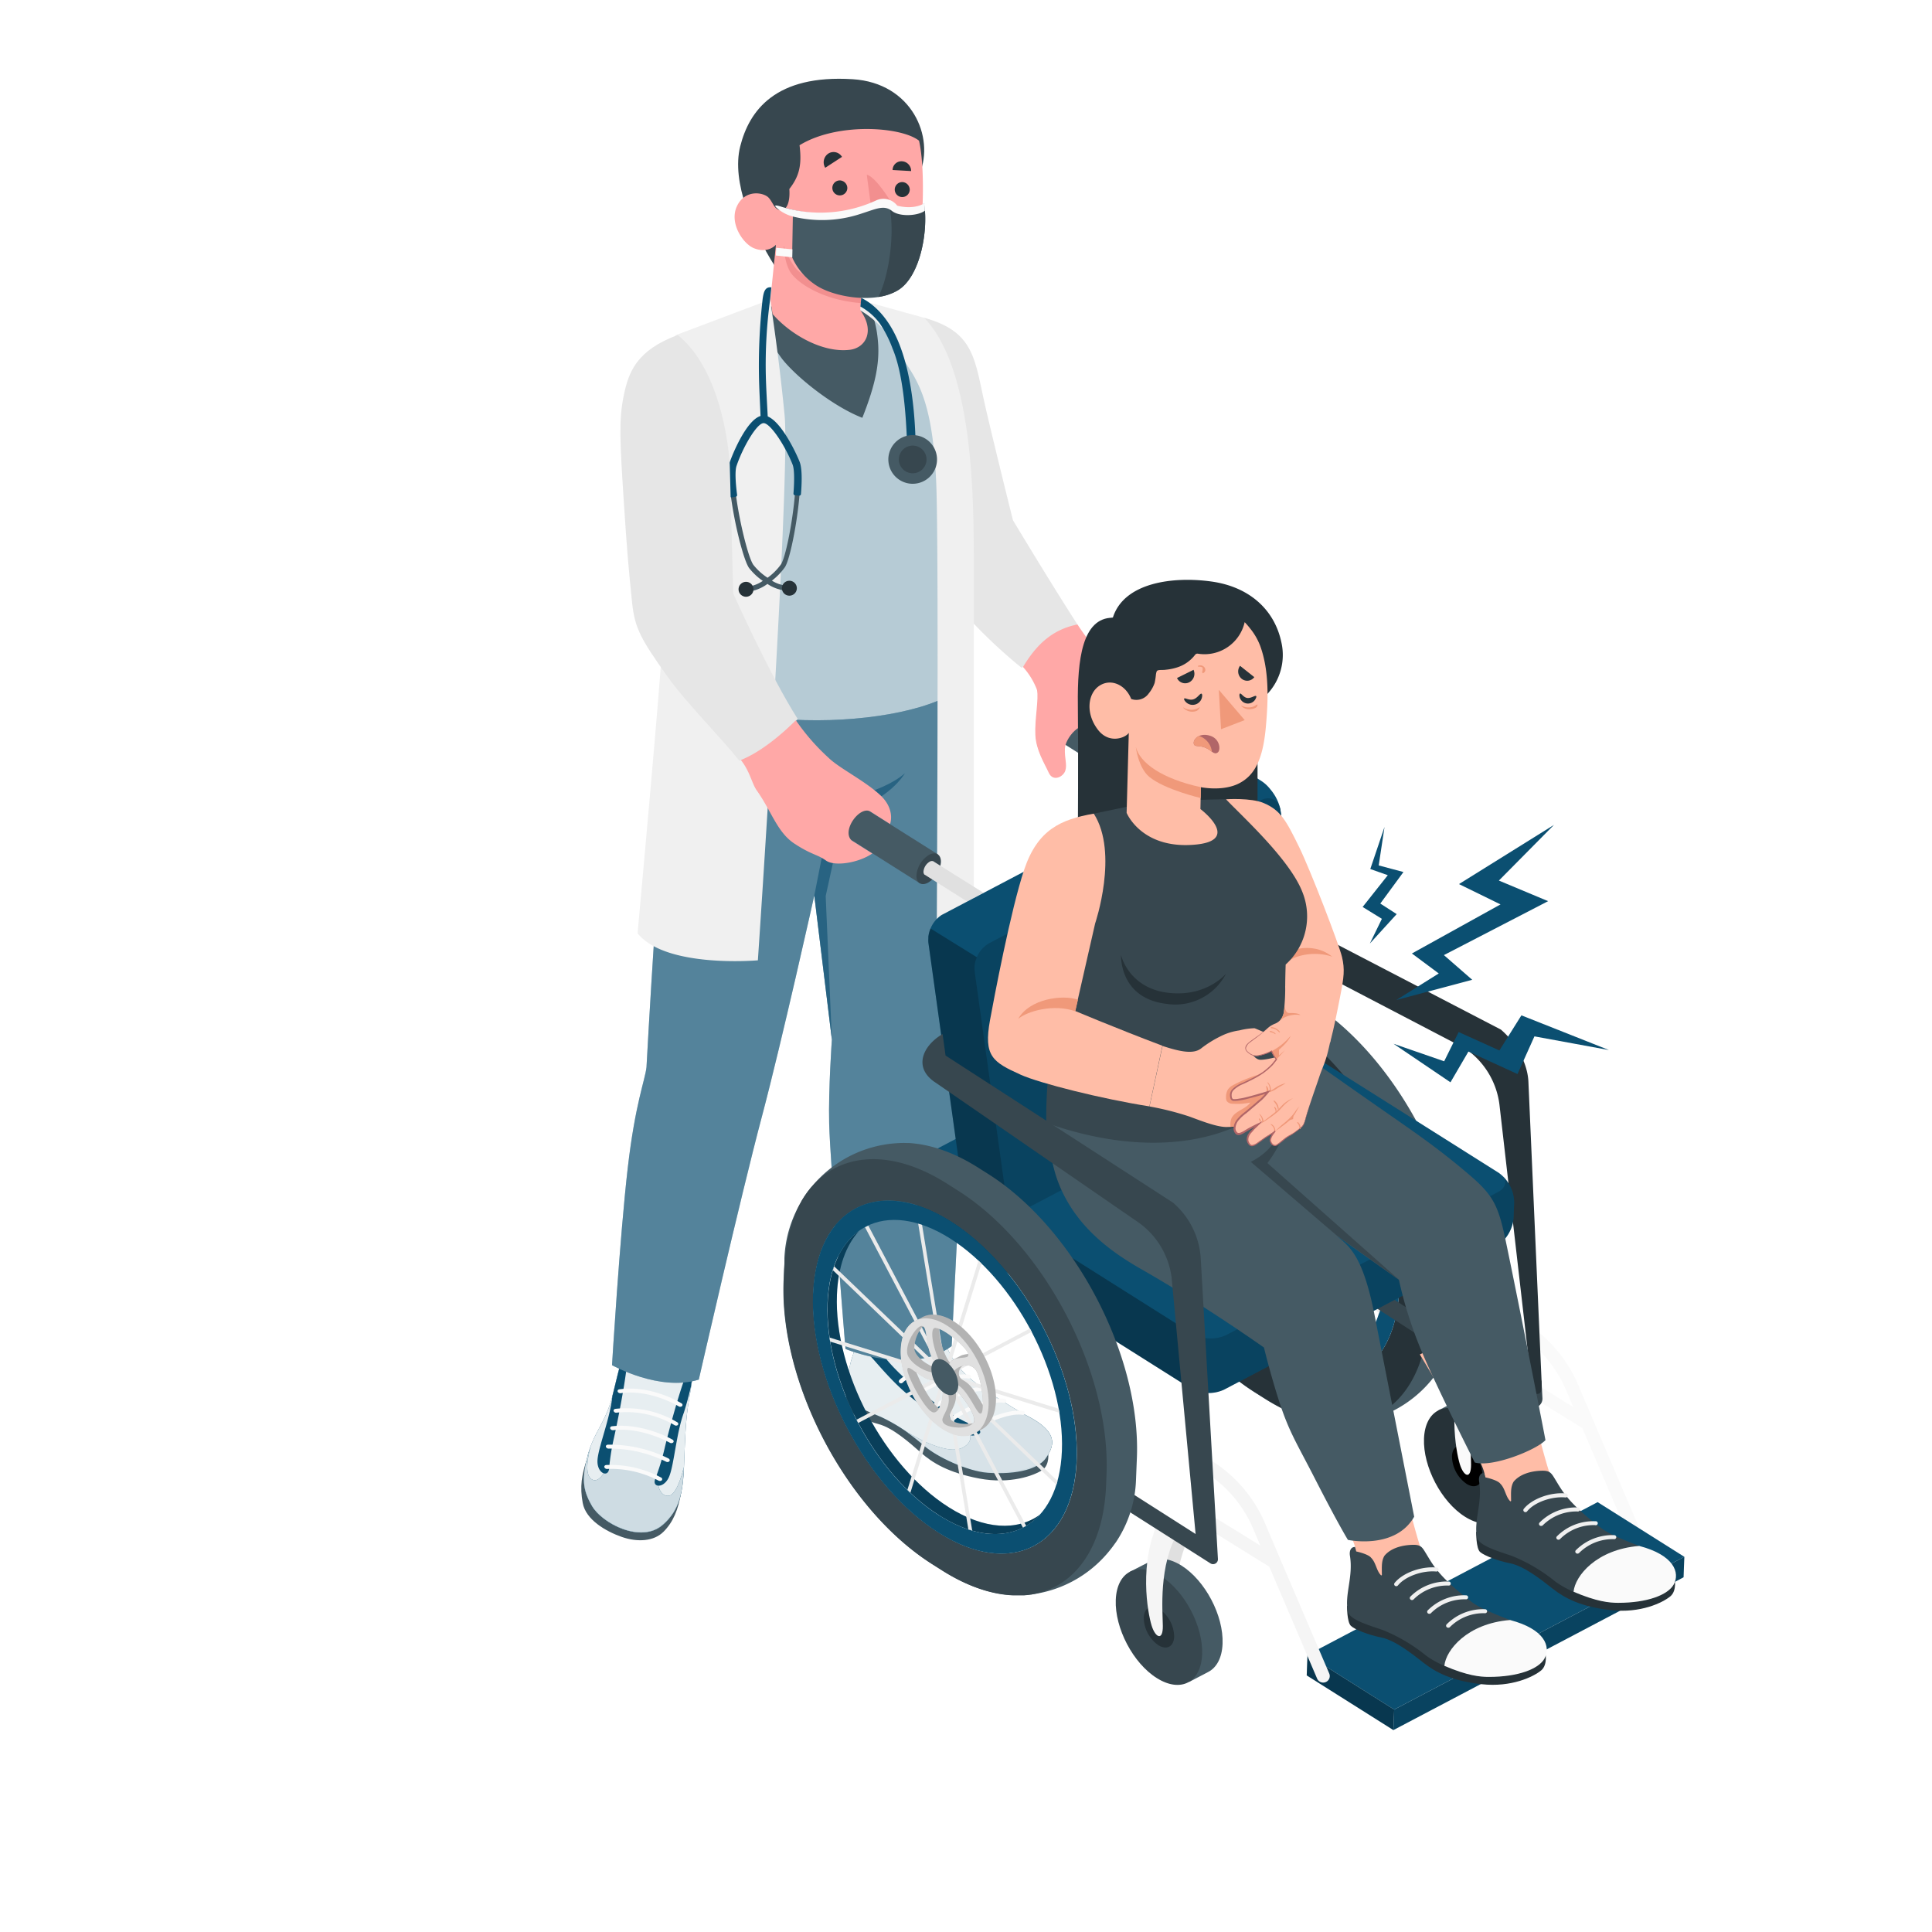 <svg class="animated" id="freepik_stories-hospital-wheelchair" xmlns="http://www.w3.org/2000/svg" viewBox="0 0 500 500" version="1.1" xmlns:xlink="http://www.w3.org/1999/xlink" xmlns:svgjs="http://svgjs.com/svgjs"><style>svg#freepik_stories-hospital-wheelchair:not(.animated) .animable {opacity: 0;}svg#freepik_stories-hospital-wheelchair.animated #freepik--Floor--inject-4 {animation: 1s 1 forwards cubic-bezier(.36,-0.01,.5,1.38) zoomOut;animation-delay: 0s;}svg#freepik_stories-hospital-wheelchair.animated #freepik--Shadows--inject-4 {animation: 1s 1 forwards cubic-bezier(.36,-0.01,.5,1.38) slideRight;animation-delay: 0s;}svg#freepik_stories-hospital-wheelchair.animated #freepik--Window--inject-4 {animation: 1s 1 forwards cubic-bezier(.36,-0.01,.5,1.38) slideDown;animation-delay: 0s;}svg#freepik_stories-hospital-wheelchair.animated #freepik--Plant--inject-4 {animation: 1s 1 forwards cubic-bezier(.36,-0.01,.5,1.38) slideUp;animation-delay: 0s;}svg#freepik_stories-hospital-wheelchair.animated #freepik--Sign--inject-4 {animation: 1s 1 forwards cubic-bezier(.36,-0.01,.5,1.38) lightSpeedLeft;animation-delay: 0s;}svg#freepik_stories-hospital-wheelchair.animated #freepik--Characters--inject-4 {animation: 1s 1 forwards cubic-bezier(.36,-0.01,.5,1.38) slideUp;animation-delay: 0s;}svg#freepik_stories-hospital-wheelchair.animated #freepik--Lightnings--inject-4 {animation: 1s 1 forwards cubic-bezier(.36,-0.01,.5,1.38) zoomIn;animation-delay: 0s;}svg#freepik_stories-hospital-wheelchair.animated #freepik--speech-bubble--inject-4 {animation: 1s 1 forwards cubic-bezier(.36,-0.01,.5,1.38) slideRight;animation-delay: 0s;}            @keyframes zoomOut {                0% {                    opacity: 0;                    transform: scale(1.5);                }                100% {                    opacity: 1;                    transform: scale(1);                }            }                    @keyframes slideRight {                0% {                    opacity: 0;                    transform: translateX(30px);                }                100% {                    opacity: 1;                    transform: translateX(0);                }            }                    @keyframes slideDown {                0% {                    opacity: 0;                    transform: translateY(-30px);                }                100% {                    opacity: 1;                    transform: translateY(0);                }            }                    @keyframes slideUp {                0% {                    opacity: 0;                    transform: translateY(30px);                }                100% {                    opacity: 1;                    transform: inherit;                }            }                    @keyframes lightSpeedLeft {              from {                transform: translate3d(-50%, 0, 0) skewX(20deg);                opacity: 0;              }              60% {                transform: skewX(-10deg);                opacity: 1;              }              80% {                transform: skewX(2deg);              }              to {                opacity: 1;                transform: translate3d(0, 0, 0);              }            }                    @keyframes zoomIn {                0% {                    opacity: 0;                    transform: scale(0.5);                }                100% {                    opacity: 1;                    transform: scale(1);                }            }        .animator-hidden { display: none; }</style><g id="freepik--Floor--inject-4" class="animable animator-hidden" style="transform-origin: 250px 360.736px;"><path id="freepik--floor--inject-4" d="M90.75,268.8C2.8,319.58,2.8,401.9,90.75,452.68s230.55,50.78,318.5,0,87.95-133.1,0-183.88S178.7,218,90.75,268.8Z" style="fill: rgb(250, 250, 250); transform-origin: 250px 360.736px;" class="animable"></path></g><g id="freepik--Shadows--inject-4" class="animable animator-hidden" style="transform-origin: 240.114px 397.682px;"><path id="freepik--Shadow--inject-4" d="M210.82,389.57,306.9,334.1a10.89,10.89,0,0,1,9.82,0l114,65.84c2.7,1.56,2.71,4.12,0,5.69l-13.09,7.62,12.42,7.17c2.7,1.56,2.7,4.12,0,5.69l-58.95,34.32a10.84,10.84,0,0,1-9.81,0l-12.42-7.17-13.81,8a10.81,10.81,0,0,1-9.8,0l-114.5-66.1C208.12,393.68,208.12,391.13,210.82,389.57Z" style="fill: rgb(224, 224, 224); transform-origin: 320.768px 397.682px;" class="animable"></path><path id="freepik--shadow--inject-4" d="M114.7,361.12c15.37,9,15.37,23.53,0,32.51s-40.31,9-55.69,0-15.37-23.53,0-32.51S99.32,352.14,114.7,361.12Z" style="fill: rgb(224, 224, 224); transform-origin: 86.853px 377.379px;" class="animable"></path><path id="freepik--shadow--inject-4" d="M157.16,347.19c-28.52,16.46-28.52,43.16,0,59.63s74.76,16.46,103.28,0,28.52-43.16,0-59.63S185.68,330.72,157.16,347.19Z" style="fill: rgb(224, 224, 224); transform-origin: 208.8px 377.003px;" class="animable"></path></g><g id="freepik--Window--inject-4" class="animable animator-hidden" style="transform-origin: 407.105px 145.09px;"><g id="freepik--window--inject-4" class="animable" style="transform-origin: 407.105px 145.09px;"><g id="freepik--window--inject-4" class="animable" style="transform-origin: 407.105px 145.09px;"><g id="freepik--Frame--inject-4" class="animable" style="transform-origin: 407.105px 145.09px;"><polygon points="455.31 248.99 452.56 250.64 358.86 196.54 361.61 194.9 455.31 248.99" style="fill: rgb(250, 250, 250); transform-origin: 407.085px 222.77px;" id="elsayulzvzeu" class="animable"></polygon><polygon points="361.61 194.9 452.56 247.4 452.56 95.24 361.61 42.76 361.61 194.9" style="fill: rgb(255, 255, 255); transform-origin: 407.085px 145.08px;" id="elpyu56v4b1s" class="animable"></polygon><path d="M353.66,199.54l104.1,60.1V92.24l-104.1-60.1Zm5.2-158.39,93.7,54.09v155.4l-93.7-54.1Z" style="fill: rgb(240, 240, 240); transform-origin: 405.71px 145.89px;" id="eljbm874icvx" class="animable"></path><polygon points="358.86 196.54 361.61 194.9 361.61 42.76 358.86 41.15 358.86 196.54" style="fill: rgb(224, 224, 224); transform-origin: 360.235px 118.845px;" id="elmgdmkdmtek" class="animable"></polygon><polygon points="452.56 203.09 452.56 206.32 358.86 152.22 361.61 150.58 452.56 203.09" style="fill: rgb(250, 250, 250); transform-origin: 405.71px 178.45px;" id="el9qohnxcjp3f" class="animable"></polygon><polygon points="452.56 130.34 452.56 133.58 358.86 79.48 361.61 77.84 452.56 130.34" style="fill: rgb(250, 250, 250); transform-origin: 405.71px 105.71px;" id="elrpmgha2kcsp" class="animable"></polygon><polygon points="353.66 32.14 356.46 30.54 460.55 90.64 457.76 92.24 353.66 32.14" style="fill: rgb(250, 250, 250); transform-origin: 407.105px 61.39px;" id="elb0zt9cgfjmi" class="animable"></polygon><polygon points="460.55 90.64 457.76 92.24 457.76 259.64 460.55 258.04 460.55 90.64" style="fill: rgb(224, 224, 224); transform-origin: 459.155px 175.14px;" id="el0pibsr1x9dg" class="animable"></polygon><polygon points="412.48 72.11 409.68 70.49 409.68 225.89 412.48 224.29 412.48 72.11" style="fill: rgb(224, 224, 224); transform-origin: 411.08px 148.19px;" id="eltdb80vfxmo" class="animable"></polygon></g><polygon points="404.49 67.5 409.68 70.49 409.68 225.89 404.49 222.88 404.49 67.5" style="fill: rgb(240, 240, 240); transform-origin: 407.085px 146.695px;" id="elhehf32tyy37" class="animable"></polygon><polygon points="353.66 76.48 353.66 82.47 457.76 142.57 457.76 136.58 353.66 76.48" style="fill: rgb(240, 240, 240); transform-origin: 405.71px 109.525px;" id="elz218eyjcjf8" class="animable"></polygon><polygon points="353.66 149.21 353.66 155.2 457.76 215.3 457.76 209.31 353.66 149.21" style="fill: rgb(240, 240, 240); transform-origin: 405.71px 182.255px;" id="elylavzj3q7b" class="animable"></polygon><polygon points="409.68 108.83 412.48 107.21 452.56 130.34 452.56 133.58 409.68 108.83" style="fill: rgb(250, 250, 250); transform-origin: 431.12px 120.395px;" id="elaa7pt24y944" class="animable"></polygon><polygon points="409.68 181.53 412.48 179.92 452.56 203.05 452.56 206.29 409.68 181.53" style="fill: rgb(250, 250, 250); transform-origin: 431.12px 193.105px;" id="elih99obfywsa" class="animable"></polygon></g></g></g><g id="freepik--Plant--inject-4" class="animable animator-hidden" style="transform-origin: 84.78px 302.298px;"><g id="freepik--plant--inject-4" class="animable" style="transform-origin: 84.78px 302.298px;"><g id="freepik--Pot--inject-4" class="animable" style="transform-origin: 84.78px 302.298px;"><g id="freepik--pot--inject-4" class="animable" style="transform-origin: 86.862px 347.252px;"><path d="M111.55,379.63c13.2-13.63,21-51.79,8.08-62.6H54.08c-12.88,10.8-5.13,49,8.07,62.58.12.13.25.25.36.38l.46.45c.37.36.77.72,1.19,1.07l.32.25c.32.26.64.52,1,.76q.86.62,1.71,1.11c10.87,6.34,28.48,6.34,39.35,0h0c.58-.33,1.15-.71,1.72-1.11.33-.23.62-.47.93-.71l.39-.31c.41-.34.79-.69,1.15-1l.52-.52Z" style="fill: rgb(235, 235, 235); transform-origin: 86.862px 352.708px;" id="eliqxo17r6tg" class="animable"></path><path d="M59.77,312.67c-15,8.74-15,22.89,0,31.62s39.21,8.74,54.16,0,15-22.88,0-31.62S74.73,303.94,59.77,312.67Z" style="fill: rgb(245, 245, 245); transform-origin: 86.841px 328.48px;" id="el6h2rq5nybwf" class="animable"></path><path d="M67,316.87c-11,6.42-11,16.81,0,23.22s28.79,6.42,39.77,0,11-16.81,0-23.23S78,310.46,67,316.87Z" style="fill: rgb(224, 224, 224); transform-origin: 86.881px 328.477px;" id="el7ru6kicacwg" class="animable"></path><path d="M106.74,327.89c-11-6.41-28.79-6.41-39.77,0a18.49,18.49,0,0,0-6.58,6.1,18.32,18.32,0,0,0,6.58,6.1c11,6.42,28.79,6.42,39.77,0a18.32,18.32,0,0,0,6.58-6.1A18.49,18.49,0,0,0,106.74,327.89Z" style="fill: rgb(250, 250, 250); transform-origin: 86.855px 333.994px;" id="el3oagrxevzkw" class="animable"></path></g><g id="freepik--Plants--inject-4" class="animable" style="transform-origin: 84.78px 277.114px;"><path d="M68,239.46l17.63,18.2-17.88-11.3a53.07,53.07,0,0,0,.93,18.48s8.64,6.82,13.44,12.45l-13.83-7.68s-2.27,9.49-.2,24.69c.55,4,3.9,11.88,5.91,17.73a63.25,63.25,0,0,0,3.27,7.87c.07.17.16.32.24.49q5.39-2.2,11.13-4.19c3-4.62,7.66-16.41,10.08-26.24,9.22-37.66-16.79-63.35-39-73.75C59.69,216.21,66.35,227.27,68,239.46Z" style="fill: rgb(235, 235, 235); transform-origin: 80.174px 268.3px;" id="elz4qtohbse1" class="animable"></path><path d="M84.27,243.22c3.49,4.57,5.14,10.2,6.24,15.75a78.09,78.09,0,0,1,1.32,17,72.29,72.29,0,0,1-8.52,32.63h0a.56.56,0,1,0,1,.54h0A73.05,73.05,0,0,0,92.39,276a78.79,78.79,0,0,0-1.6-17.06C89.59,253.36,87.83,247.73,84.27,243.22Z" style="fill: rgb(255, 255, 255); transform-origin: 87.82px 276.33px;" id="el4zwjirbykxw" class="animable"></path><path d="M157.69,253.19l0,0c-.53.63-9.15,11-21.94,31.06l-21.4,3.51,15.8,2.71L121.69,304l-21.06,4.43L117.1,311s-4.52,16.07-16.27,22.8c-6.49,3.72-9.31,3.82-11.62,2.45-2.83-1.68-4.19-6.28-5.35-13.15s1.18-20.76,7.62-34.27a42.13,42.13,0,0,1,6.71-9.93C113.71,261.5,143.13,253,157.69,253.19Z" style="fill: rgb(240, 240, 240); transform-origin: 120.632px 295.122px;" id="elwatrdx6yocg" class="animable"></path><path d="M135.32,260.27c-11.06,4.9-21.51,11.6-29.71,20.67a58.69,58.69,0,0,0-10.15,15.18,55.35,55.35,0,0,0-4.59,17.61.05.05,0,0,0,0,.06.08.08,0,0,0,.07-.05,70.86,70.86,0,0,1,5.55-17.12,65.8,65.8,0,0,1,9.78-15.05c7.93-9.09,18.15-16,29.05-21.19a.05.05,0,0,0,0-.08A.05.05,0,0,0,135.32,260.27Z" style="fill: rgb(255, 255, 255); transform-origin: 113.1px 287.03px;" id="elvifoo01qlqp" class="animable"></path><path d="M11.87,262.39h0a49.26,49.26,0,0,1,5.94-.27,95,95,0,0,1,23.11,3.45c2.8.76,5.61,1.66,8.39,2.69q2.09.76,4.14,1.65A65.73,65.73,0,0,1,72,281.44a41.27,41.27,0,0,1,6.72,7.83c.25.38.51.74.74,1.12h0c.6,1,1.14,2,1.66,2.92,6,10.84,7.16,18.64,7.63,27.36.37,6.77-1.22,14.69-2.42,16.07a2.84,2.84,0,0,1-.55.49c-1.81,1.4-4.93,1-10.94-1.72-12-5.36-18-21.17-18-21.17l15.67-4.15L51.69,308l-9.48-12.2,15-4.16-21-1.31c-14.34-18.19-23.7-27.34-24.27-27.9l0,0Z" style="fill: rgb(240, 240, 240); transform-origin: 50.337px 300.066px;" id="el31kr6lzn9sf" class="animable"></path><path d="M17.81,262.12a95,95,0,0,1,23.11,3.45c2.8.76,5.61,1.66,8.39,2.69q2.09.76,4.14,1.65A65.73,65.73,0,0,1,72,281.44a41.27,41.27,0,0,1,6.72,7.83c.25.38.51.74.74,1.12h0c.6,1,1.14,2,1.66,2.92,6,10.84,7.16,18.64,7.63,27.36.37,6.77-1.22,14.69-2.42,16.07a2.84,2.84,0,0,1-.55.49,3.53,3.53,0,0,1-1.22.58C85,327.23,77.46,301.19,68.68,291c-9.13-10.61-29.84-25.31-56.77-28.59l0,0A50.47,50.47,0,0,1,17.81,262.12Z" style="fill: rgb(230, 230, 230); transform-origin: 50.357px 299.964px;" id="eles3hawz4ib" class="animable"></path><path d="M84.61,337.82a90.14,90.14,0,0,0-3.6-23,75,75,0,0,0-9.66-21.23c-4.54-6.46-10.67-11.53-17.1-15.92a87.19,87.19,0,0,0-21-10.13.07.07,0,0,0-.08,0,.06.06,0,0,0,0,.08,114.84,114.84,0,0,1,20.32,11.09,83.2,83.2,0,0,1,9.12,7.07,50.6,50.6,0,0,1,7.85,8.38A73.76,73.76,0,0,1,80.38,315a89.62,89.62,0,0,1,4.1,22.8.07.07,0,0,0,.07.06A.06.06,0,0,0,84.61,337.82Z" style="fill: rgb(255, 255, 255); transform-origin: 58.882px 302.694px;" id="eluh3f6lcvi3i" class="animable"></path></g></g></g></g><g id="freepik--Sign--inject-4" class="animable animator-hidden" style="transform-origin: 87.945px 92.286px;"><g id="freepik--sign--inject-4" class="animable" style="transform-origin: 87.945px 92.286px;"><g id="freepik--Box--inject-4" class="animable" style="transform-origin: 87.945px 92.286px;"><path d="M132.22,40.33l-96,55.36a7.84,7.84,0,0,0-3.55,6.14V138a7.73,7.73,0,0,0,3.57,6.1l.26.16a7.94,7.94,0,0,0,7.11,0l96-55.36a7.83,7.83,0,0,0,3.54-6.13V46.55a7.74,7.74,0,0,0-3.56-6.1l-.27-.16A7.94,7.94,0,0,0,132.22,40.33Z" style="fill: rgb(245, 245, 245); transform-origin: 87.91px 92.286px;" id="elj2gp9kzdox" class="animable"></path><path d="M43.64,144.23a8.07,8.07,0,0,1-7.11,0l-.26-.16A7.71,7.71,0,0,1,32.7,138V101.83a7.27,7.27,0,0,1,1.13-3.62l7.31,4.31a7,7,0,0,0-1,3.48v36.18C40.1,144.25,41.55,145.44,43.64,144.23Z" style="fill: rgb(224, 224, 224); transform-origin: 38.17px 121.633px;" id="elq0uyex6s23" class="animable"></path><path d="M139.62,44.51l-96,55.36A7.81,7.81,0,0,0,40.1,106v36.19c0,2.26,1.58,3.17,3.54,2l96-55.36a7.83,7.83,0,0,0,3.54-6.13V46.55C143.16,44.29,141.57,43.38,139.62,44.51Z" style="fill: rgb(250, 250, 250); transform-origin: 91.64px 94.363px;" id="elqohsvuet6xi" class="animable"></path><path d="M141.2,45c.83,0,1,1,1,1.53V82.74a6.85,6.85,0,0,1-3,5.27l-96,55.36a2.26,2.26,0,0,1-1.08.35c-.84,0-1-1-1-1.53V106a6.84,6.84,0,0,1,3-5.27l96-55.36A2.23,2.23,0,0,1,141.2,45m0-1a3.17,3.17,0,0,0-1.58.49l-96,55.36A7.81,7.81,0,0,0,40.1,106v36.19c0,1.6.8,2.53,2,2.53a3.22,3.22,0,0,0,1.58-.49l96-55.36a7.83,7.83,0,0,0,3.54-6.13V46.55c0-1.6-.8-2.53-2-2.53Z" style="fill: rgb(240, 240, 240); transform-origin: 91.66px 94.36px;" id="elz0323keuyvl" class="animable"></path></g><path d="M60.53,103.72a.27.27,0,0,1,.33,0,.58.58,0,0,1,.14.43v17a1.34,1.34,0,0,1-.14.58.8.8,0,0,1-.33.4l-2.24,1.3a.24.24,0,0,1-.32,0,.53.53,0,0,1-.14-.42v-6.46l-3.8,2.2v6.45a1.34,1.34,0,0,1-.14.58.84.84,0,0,1-.32.4l-2.25,1.3a.25.25,0,0,1-.32,0,.58.58,0,0,1-.14-.44V110a1.34,1.34,0,0,1,.14-.58.84.84,0,0,1,.32-.4l2.25-1.3a.24.24,0,0,1,.32,0,.57.57,0,0,1,.14.42v6.35l3.8-2.19V106a1.27,1.27,0,0,1,.14-.58.86.86,0,0,1,.32-.39Z" style="fill: rgb(11, 79, 113); transform-origin: 55.93px 115.601px;" id="elf5xqg4pvgm" class="animable"></path><path d="M63,109.18a14.44,14.44,0,0,1,.42-3,13.18,13.18,0,0,1,1-2.86,11.64,11.64,0,0,1,1.65-2.48A8.47,8.47,0,0,1,68.34,99a4.56,4.56,0,0,1,2.23-.72,2.53,2.53,0,0,1,1.65.58,3.57,3.57,0,0,1,1,1.66,8.7,8.7,0,0,1,.42,2.54c0,.74,0,1.53,0,2.35s0,1.61,0,2.34a14.26,14.26,0,0,1-.42,3,13.43,13.43,0,0,1-1,2.89,11.64,11.64,0,0,1-1.65,2.48,9.08,9.08,0,0,1-2.23,1.84,4.71,4.71,0,0,1-2.23.73,2.38,2.38,0,0,1-1.65-.58,3.71,3.71,0,0,1-1-1.67,8.7,8.7,0,0,1-.42-2.54c0-.71,0-1.48,0-2.3S63,110,63,109.18Zm7.51.22c0-.33,0-.68,0-1.08s0-.79,0-1.19,0-.79,0-1.16,0-.71,0-1a4.44,4.44,0,0,0-.18-1.11,1.57,1.57,0,0,0-.41-.72,1,1,0,0,0-.66-.27,1.83,1.83,0,0,0-.92.3,3.61,3.61,0,0,0-.93.77,4.38,4.38,0,0,0-.65,1,5.78,5.78,0,0,0-.42,1.19,8.22,8.22,0,0,0-.17,1.32c0,.31,0,.66,0,1s0,.77,0,1.18,0,.8,0,1.18,0,.72,0,1a2.85,2.85,0,0,0,.59,1.84c.34.38.87.37,1.58,0a3.69,3.69,0,0,0,1.57-1.78A7.06,7.06,0,0,0,70.51,109.4Z" style="fill: rgb(11, 79, 113); transform-origin: 68.32px 108.486px;" id="eli3b6urw8l8q" class="animable"></path><path d="M80.13,92.14a4.53,4.53,0,0,1,2-.67,2.8,2.8,0,0,1,1.58.34,2.64,2.64,0,0,1,1,1.08,3.36,3.36,0,0,1,.4,1.54,1.15,1.15,0,0,1-.11.47.79.79,0,0,1-.25.32l-2.24,1.29a.73.73,0,0,1-.39.12.71.71,0,0,1-.3-.15l-.16-.17a.82.82,0,0,0-.32-.19,1,1,0,0,0-.51-.05,2,2,0,0,0-.76.29,4.93,4.93,0,0,0-.62.43,3.21,3.21,0,0,0-.53.51,2.52,2.52,0,0,0-.38.63,1.84,1.84,0,0,0-.14.74.83.83,0,0,0,.16.57.75.75,0,0,0,.55.17,4.33,4.33,0,0,0,1-.16l1.57-.4a5.5,5.5,0,0,1,1.64-.22,2,2,0,0,1,1.18.45,2.49,2.49,0,0,1,.7,1.17,7.43,7.43,0,0,1,.23,2,8.94,8.94,0,0,1-.39,2.62A10.79,10.79,0,0,1,84,107.34a10.68,10.68,0,0,1-1.68,2.11,10.22,10.22,0,0,1-2.11,1.62,5.12,5.12,0,0,1-2.12.75,3,3,0,0,1-1.66-.3,2.66,2.66,0,0,1-1.08-1.12,3.85,3.85,0,0,1-.41-1.74,1.05,1.05,0,0,1,.11-.48.62.62,0,0,1,.25-.31l2.24-1.3a.68.68,0,0,1,.38-.12.54.54,0,0,1,.27.12l.2.22a1.34,1.34,0,0,0,.37.28,1.18,1.18,0,0,0,.59.1,2.14,2.14,0,0,0,.86-.32,6.33,6.33,0,0,0,1.51-1.18,2,2,0,0,0,.61-1.44.57.57,0,0,0-.22-.53,1.09,1.09,0,0,0-.67-.1,5.72,5.72,0,0,0-1.14.22c-.46.13-1,.26-1.63.41a2.47,2.47,0,0,1-2.58-.44,4.74,4.74,0,0,1-.81-3.16,9,9,0,0,1,.33-2.35,11.34,11.34,0,0,1,1-2.38,11,11,0,0,1,1.53-2.14A8.62,8.62,0,0,1,80.13,92.14Z" style="fill: rgb(11, 79, 113); transform-origin: 80.186px 101.649px;" id="ellyod8xk8oqo" class="animable"></path><path d="M92.58,85.22a5.6,5.6,0,0,1,2-.75,2,2,0,0,1,1.49.3A2.7,2.7,0,0,1,97,86.15a7.92,7.92,0,0,1,.33,2.5A12.23,12.23,0,0,1,97,91.56,10.56,10.56,0,0,1,96,94a9.34,9.34,0,0,1-1.49,2,8.9,8.9,0,0,1-2,1.53l-2.19,1.27v5.37a1.34,1.34,0,0,1-.14.58.84.84,0,0,1-.32.4l-2.25,1.3a.24.24,0,0,1-.32,0,.57.57,0,0,1-.14-.42V89a1.34,1.34,0,0,1,.14-.58.84.84,0,0,1,.32-.4Zm-2.19,9.51,2.1-1.21a3.36,3.36,0,0,0,1.66-3c0-.74-.15-1.18-.47-1.32a1.28,1.28,0,0,0-1.19.2l-2.1,1.21Z" style="fill: rgb(11, 79, 113); transform-origin: 92.241px 95.472px;" id="elewd1ia1ics" class="animable"></path><path d="M99.43,99.72a.25.25,0,0,1-.33,0,.56.56,0,0,1-.14-.42v-17a1.34,1.34,0,0,1,.14-.58.8.8,0,0,1,.33-.4l2.24-1.3a.24.24,0,0,1,.32,0,.54.54,0,0,1,.14.42v17A1.34,1.34,0,0,1,102,98a.84.84,0,0,1-.32.4Z" style="fill: rgb(11, 79, 113); transform-origin: 100.545px 89.871px;" id="el9dizx0mqm6j" class="animable"></path><path d="M113.33,73.24a.25.25,0,0,1,.32,0,.58.58,0,0,1,.14.43v2.79a1.37,1.37,0,0,1-.14.58.9.9,0,0,1-.32.4l-3,1.74V92.72a1.36,1.36,0,0,1-.13.58.91.91,0,0,1-.33.4L107.61,95a.25.25,0,0,1-.33,0,.57.57,0,0,1-.13-.42V81l-3,1.74a.24.24,0,0,1-.32,0,.56.56,0,0,1-.14-.42V79.53a1.34,1.34,0,0,1,.14-.58.9.9,0,0,1,.32-.4Z" style="fill: rgb(11, 79, 113); transform-origin: 108.74px 84.122px;" id="elpb1utunvyg" class="animable"></path><path d="M120.46,69.12c.23-.13.41-.13.53,0a.91.91,0,0,1,.24.44L125,84a1.48,1.48,0,0,1,.06.36,1,1,0,0,1-.11.47.7.7,0,0,1-.26.33l-2.16,1.24c-.23.14-.39.16-.49.06a.67.67,0,0,1-.18-.33l-.48-1.91-4.55,2.63-.48,2.46a1.71,1.71,0,0,1-.18.54,1.14,1.14,0,0,1-.49.51l-2.15,1.24a.2.2,0,0,1-.27,0,.46.46,0,0,1-.11-.34,2.08,2.08,0,0,1,.07-.44L116.92,72a4,4,0,0,1,.25-.73,1.25,1.25,0,0,1,.52-.59Zm-2.77,13.12,2.77-1.6-1.38-5.53Z" style="fill: rgb(11, 79, 113); transform-origin: 119.104px 80.338px;" id="elc9a8d8l1p1" class="animable"></path><path d="M134.81,75.07a.25.25,0,0,1,.32,0,.54.54,0,0,1,.14.43v2.79a1.24,1.24,0,0,1-.14.58.9.9,0,0,1-.32.4l-7.93,4.57a.23.23,0,0,1-.32,0,.57.57,0,0,1-.14-.42v-17a1.41,1.41,0,0,1,.14-.58,1,1,0,0,1,.32-.4l2.25-1.29a.25.25,0,0,1,.32,0,.57.57,0,0,1,.14.42V78.09Z" style="fill: rgb(11, 79, 113); transform-origin: 130.846px 73.998px;" id="el9pf02u4g1j" class="animable"></path></g></g><g id="freepik--Characters--inject-4" class="animable" style="transform-origin: 293.169px 234.063px;"><g id="freepik--characters--inject-4" class="animable" style="transform-origin: 293.169px 234.063px;"><g id="freepik--wheel-chair--inject-4" class="animable" style="transform-origin: 293.169px 234.063px;"><path d="M339.17,259.36l-2.57-1.63c-6.34-4-12.41-6-17.86-6.33h-.48a24.17,24.17,0,0,0-2.83.06,31,31,0,0,0-21.63,11l-.31.35a7.93,7.93,0,0,0-.53.65l-.34.45c-.15.18-.29.37-.42.55-.25.37-.5.73-.74,1.11l-.25.41c-.12.18-.22.37-.33.56l0,.07a30.86,30.86,0,0,0-4.3,14.63l-.05,1.24c0,.56-.07,1.14-.1,1.72l-.12,3c-1,26.37,16.23,59.16,38.55,73.23l2.58,1.63c6.34,4,12.4,6,17.86,6.33h.16l.22,0c.36,0,.71,0,1.07,0h.34l.92,0,.46,0,.24,0a31,31,0,0,0,22.13-11.7c.23-.28.45-.57.67-.86l.08-.11c.25-.34.5-.69.73-1.05a30.8,30.8,0,0,0,5.21-16l.11-3,.12-3.05C378.75,306.22,361.5,273.43,339.17,259.36ZM326.46,352.3c-18.84-11.89-33.42-39.57-32.55-61.83s16.85-30.68,35.7-18.79S363,311.24,362.16,333.5,345.3,364.18,326.46,352.3Z" style="fill: rgb(69, 90, 100); transform-origin: 332.035px 309.887px;" id="elknbjfluh1jb" class="animable"></path><path d="M331.25,263.54l-2.58-1.63c-11-7-21.25-8-28.88-4.16-.2.1-.39.2-.59.32l-.14.08-.69.4c-.22.14-.45.28-.67.44a12.44,12.44,0,0,0-1.29.94l-.61.51c-.41.35-.81.72-1.19,1.11q-.3.3-.57.6l-.55.62a7.93,7.93,0,0,0-.53.65l-.34.45c-.15.18-.29.37-.42.55-.25.37-.5.73-.74,1.11l-.25.41c-.12.18-.22.37-.33.56l-.31.57c-.37.68-.72,1.39-1,2.14-.18.39-.35.79-.5,1.19,0,0,0,0,0,.05-.28.73-.54,1.5-.78,2.28-.14.43-.26.85-.38,1.3s-.26,1-.37,1.51c-.05.24-.11.49-.16.73-.09.42-.16.85-.24,1.27s-.16.95-.23,1.45l0,.24c-.06.42-.11.83-.16,1.26,0,.17,0,.35-.05.52,0,.46-.09.94-.12,1.43s-.07,1.14-.1,1.72l-.12,3c-1,26.37,16.23,59.16,38.55,73.23l2.58,1.63c6.49,4.09,12.68,6.14,18.24,6.36.36,0,.71,0,1.07,0h.34l.92,0,.46,0c.31,0,.61-.05.91-.09l.81-.11.78-.13c.5-.1,1-.21,1.47-.35l.61-.17a6.37,6.37,0,0,0,.66-.21l.57-.21a11,11,0,0,0,1.19-.49,5.15,5.15,0,0,0,.59-.27l.15-.08a1.27,1.27,0,0,0,.23-.12l.37-.18c7.51-4.1,12.4-13.12,12.91-26.16l.11-3.05C370.82,310.39,353.56,277.61,331.25,263.54Zm-4.79,88.76c-18.84-11.89-33.42-39.57-32.55-61.83s16.85-30.68,35.7-18.79S363,311.24,362.16,333.5,345.3,364.18,326.46,352.3Z" style="fill: rgb(38, 50, 56); transform-origin: 328.118px 311.956px;" id="elwoghpmqjgj" class="animable"></path><path d="M352.65,347.6c-5.78,6.35-15.38,6.92-26,.22-16.76-10.56-29.71-35.17-28.94-55,.35-8.84,3.38-15.23,8.12-18.65-3.35,3.67-5.44,9.26-5.72,16.5-.77,19.79,12.18,44.39,28.93,55C338.29,351.51,346.78,351.84,352.65,347.6Z" style="fill: rgb(11, 79, 113); transform-origin: 325.164px 313.389px;" id="el6hov9b3mwyq" class="animable"></path><g id="eljjzpazeiu9"><path d="M352.65,347.6c-5.78,6.35-15.38,6.92-26,.22-16.76-10.56-29.71-35.17-28.94-55,.35-8.84,3.38-15.23,8.12-18.65-3.35,3.67-5.44,9.26-5.72,16.5-.77,19.79,12.18,44.39,28.93,55C338.29,351.51,346.78,351.84,352.65,347.6Z" style="opacity: 0.2; transform-origin: 325.164px 313.389px;" class="animable"></path></g><path d="M329.61,271.68c-18.85-11.88-34.83-3.47-35.7,18.79s13.7,49.94,32.55,61.83,34.82,3.47,35.69-18.8S348.45,283.56,329.61,271.68Zm-3,76.14c-16.75-10.57-29.7-35.17-28.93-55s15-27.27,31.73-16.7,29.71,35.16,28.93,54.95S343.38,358.38,326.63,347.82Z" style="fill: rgb(11, 79, 113); transform-origin: 328.03px 311.992px;" id="elfhl8sxvrl0r" class="animable"></path><path d="M357.7,321.23c-.06-.35-.12-.71-.19-1.06l-26.74-8.3-.58-.93,20.31-10.69c-.14-.28-.3-.56-.45-.84L329.74,310.1l-.43-1,8.21-26.48-.77-.74-8.08,26.05-.91-1.13-5.62-34.17-1-.31,5.54,33.7-1.08-.2-17.36-33-.86.43,17.37,33-.44,1-24.91-23.89c-.11.33-.23.67-.33,1l25.27,24.23.41,1.39-26.51-8.23c0,.35.1.7.16,1.05l26.95,8.37.58.92L305.2,323l.44.85L326.36,313l.44,1-8.45,27.22.77.75,8.31-26.79.91,1.12,5.78,35.16,1,.3L329.44,317l1.08.2L348.27,351c.28-.14.56-.3.83-.46L331.37,316.8l.44-1,25.11,24.08c.11-.34.21-.69.3-1l-25.43-24.39-.41-1.39Z" style="fill: rgb(235, 235, 235); transform-origin: 327.97px 312.04px;" id="elu0pqy72qqga" class="animable"></path><path d="M330.39,297.61c-3.23-2-6.19-2.27-8.36-1-.45.26-1,.48-1.57.79a4.34,4.34,0,0,0-.46.28l-.08,0,0,0a6,6,0,0,0-.59.44l-.12.12a4.45,4.45,0,0,0-.48.49c-.06.06-.11.13-.17.2s-.26.34-.38.52l-.18.31c-.1.17-.2.34-.29.52s-.13.29-.19.43-.14.34-.21.53-.11.37-.16.56-.1.33-.14.5-.1.5-.14.76-.06.28-.07.43a10.5,10.5,0,0,0-.11,1.29c-.29,7.41,4.57,16.64,10.85,20.61q.58.36,1.17.66a6.71,6.71,0,0,0,.68.3l.46.21.47.15.65.21.26.05c.28.06.56.12.83.15h.05a6.11,6.11,0,0,0,3.83-.74c.58-.31,1.09-.54,1.74-.89,2.09-1.16,3.45-3.69,3.6-7.32C341.54,310.8,336.67,301.57,330.39,297.61Zm-4.19,22.23c-1.94-1.64-4.55-6.45-5.55-9.12a21.47,21.47,0,0,0,2,1.32c3,1.68,3-.44,4.15,1.08s.79,5.12-.24,6.95A1.75,1.75,0,0,1,326.2,319.84Zm6.44-13.56a3,3,0,0,0-.51.21l-1.82.94a2.24,2.24,0,0,0-.93.86c-1.44-1.59-3-6.53-2.76-8.82,2.57,1,6.76,4.78,7.38,6.2a2.19,2.19,0,0,1,.11.34A7.39,7.39,0,0,0,332.64,306.28Zm-8.78-1.88c.84,3.55,2.3,4.15,2.35,5.3-2.28-.46-5.91-2.83-6.08-5.05a8.88,8.88,0,0,1,2.25-5.82C323.33,299.29,323.18,301.49,323.86,304.4Zm5.86,18.7c-1.17-1.15.22-2.18.93-4.45a6.25,6.25,0,0,0,.1-3.33c2.31,2,5.69,7.05,4.71,8.48a1.49,1.49,0,0,1-.12.14C333.32,324.38,330.54,323.92,329.72,323.1Zm6-7.42c-2.39-3.48-3.44-2.36-4-4.19a2.31,2.31,0,0,1,.91-2.39,3,3,0,0,1,3.62,1.38c1.15,2.24,1.68,6.26,1.64,8.75C337.32,318.3,336.62,317,335.7,315.68Z" style="fill: rgb(224, 224, 224); transform-origin: 328.984px 311.506px;" id="elbatuno0148" class="animable"></path><g id="elr5f3kp8976a"><path d="M330.39,297.61c-3.23-2-6.19-2.27-8.36-1-.45.26-1,.48-1.57.79a4.34,4.34,0,0,0-.46.28l-.08,0,0,0a6,6,0,0,0-.59.44l-.12.12a4.45,4.45,0,0,0-.48.49c-.06.06-.11.13-.17.2s-.26.34-.38.52l-.18.31c-.1.17-.2.34-.29.52s-.13.29-.19.43-.14.34-.21.53-.11.37-.16.56-.1.33-.14.5-.1.5-.14.76-.06.28-.07.43a10.5,10.5,0,0,0-.11,1.29c-.29,7.41,4.57,16.64,10.85,20.61q.58.36,1.17.66a6.71,6.71,0,0,0,.68.3l.46.21.47.15.65.21.26.05c.28.06.56.12.83.15h.05a6.11,6.11,0,0,0,3.83-.74c.58-.31,1.09-.54,1.74-.89,2.09-1.16,3.45-3.69,3.6-7.32C341.54,310.8,336.67,301.57,330.39,297.61Zm-4.19,22.23c-1.94-1.64-4.55-6.45-5.55-9.12a21.47,21.47,0,0,0,2,1.32c3,1.68,3-.44,4.15,1.08s.79,5.12-.24,6.95A1.75,1.75,0,0,1,326.2,319.84Zm6.44-13.56a3,3,0,0,0-.51.21l-1.82.94a2.24,2.24,0,0,0-.93.86c-1.44-1.59-3-6.53-2.76-8.82,2.57,1,6.76,4.78,7.38,6.2a2.19,2.19,0,0,1,.11.34A7.39,7.39,0,0,0,332.64,306.28Zm-8.78-1.88c.84,3.55,2.3,4.15,2.35,5.3-2.28-.46-5.91-2.83-6.08-5.05a8.88,8.88,0,0,1,2.25-5.82C323.33,299.29,323.18,301.49,323.86,304.4Zm5.86,18.7c-1.17-1.15.22-2.18.93-4.45a6.25,6.25,0,0,0,.1-3.33c2.31,2,5.69,7.05,4.71,8.48a1.49,1.49,0,0,1-.12.14C333.32,324.38,330.54,323.92,329.72,323.1Zm6-7.42c-2.39-3.48-3.44-2.36-4-4.19a2.31,2.31,0,0,1,.91-2.39,3,3,0,0,1,3.62,1.38c1.15,2.24,1.68,6.26,1.64,8.75C337.32,318.3,336.62,317,335.7,315.68Z" style="opacity: 0.2; transform-origin: 328.984px 311.506px;" class="animable"></path></g><path d="M328.56,298.55c-6.28-4-11.61-1.15-11.9,6.27s4.57,16.64,10.85,20.61,11.6,1.15,11.89-6.27S334.84,302.51,328.56,298.55Zm-2.92.68c2.3.12,7.66,4.82,8.36,6.44s-1.3,1-3.18,1.55c-2.39.74-1.36,3.07-2.72,2.44C326.11,308.74,323.35,299.1,325.64,299.23Zm-3.45-.49c1.18.25.94,2.56,1.67,5.66.93,3.93,2.61,4.24,2.32,5.68-.44,2.12-7.64-1.35-7.87-4.49S321,298.48,322.19,298.74Zm2.18,22c-2.43-2-6-9.21-5.95-10.68s1.89.63,4.22,2c3,1.68,3-.44,4.15,1.08C328.52,315.34,326.82,322.84,324.37,320.77Zm11.09,3c-1.28,1.86-6.39,1.4-7.56.25s.23-2.19.94-4.46c.89-2.88-.77-4.52.25-5C330.58,313.83,336.74,321.93,335.46,323.8Zm-1.57-7.19c-2.4-3.47-3.45-2.35-4-4.18-.8-2.67,4.7-5.16,6.35-1.95s2,10.09,1.28,10.84S335.78,319.34,333.89,316.61Z" style="fill: rgb(224, 224, 224); transform-origin: 328.03px 311.983px;" id="ellpwic6w9f" class="animable"></path><path d="M327.87,316.1c1.92,1.21,3.55.35,3.64-1.92a7.87,7.87,0,0,0-3.32-6.3c-1.92-1.21-3.55-.36-3.64,1.91A7.91,7.91,0,0,0,327.87,316.1Z" style="fill: rgb(69, 90, 100); transform-origin: 328.03px 311.989px;" id="elsx3nbpfb31" class="animable"></path><path d="M425,397.24l-12.59-29.47h0l-4-9.41A35.39,35.39,0,0,0,395.78,343l-.16,4.09a32.06,32.06,0,0,1,9.64,12.58l1.92,4.49-10.35-6.42-.15,3.9,12.82,7.95,12.36,28.95a1.68,1.68,0,0,0,1.5,1,1.69,1.69,0,0,0,1.62-2.36Z" style="fill: rgb(250, 250, 250); transform-origin: 410.37px 371.271px;" id="elfpq1kt7csqd" class="animable"></path><path d="M388.08,355.1c-5.15,8.88-4,20.49-4,24.44s-1.93,3.11-2.92-.11-3.44-16.29,2-27.4Z" style="fill: rgb(235, 235, 235); transform-origin: 383.913px 367.108px;" id="elqeji95hhf0j" class="animable"></path><path d="M396.17,383.65c.29-7.29-4.49-16.36-10.66-20.25-3.24-2-6.21-2.24-8.35-.92h0l-5,2.56,15.31,28.5L392.4,391v0C394.58,389.89,396,387.37,396.17,383.65Z" style="fill: rgb(69, 90, 100); transform-origin: 384.171px 377.598px;" id="eled1rxauflri" class="animable"></path><path d="M380.23,366.16c6.17,3.89,10.94,13,10.66,20.25s-5.52,10-11.7,6.15-10.94-13-10.66-20.25S374.05,362.26,380.23,366.16Z" style="fill: rgb(38, 50, 56); transform-origin: 379.71px 379.349px;" id="elwwvntd4f88" class="animable"></path><path d="M379.89,374.71a8.91,8.91,0,0,1,3.75,7.13c-.1,2.57-1.94,3.54-4.11,2.17a8.89,8.89,0,0,1-3.76-7.13C375.87,374.31,377.72,373.34,379.89,374.71Z" id="eldadjmc43oa" class="animable" style="transform-origin: 379.705px 379.36px;"></path><path d="M384.71,354.59c-5.15,8.88-4,20.49-4,24.45s-1.92,3.1-2.91-.12-3.44-16.28,2-27.4Z" style="fill: rgb(250, 250, 250); transform-origin: 380.548px 366.602px;" id="elwe8k6qhkhud" class="animable"></path><path d="M396.67,359.56l-46.76-30.28-.2,5.06,39.86,25.73h0l5.13,3.3.9.57a2.33,2.33,0,0,0,3.58-2.1l-.25-4.61Z" style="fill: rgb(55, 71, 79); transform-origin: 374.447px 346.793px;" id="elsmr86cbuvg" class="animable"></path><polygon points="360.81 442.44 338.38 428.29 413.46 388.75 435.9 402.9 360.81 442.44" style="fill: rgb(11, 79, 113); transform-origin: 387.14px 415.595px;" id="eln4h2yj4t2z" class="animable"></polygon><polygon points="338.38 428.29 338.18 433.59 360.61 447.74 360.81 442.44 338.38 428.29" style="fill: rgb(11, 79, 113); transform-origin: 349.495px 438.015px;" id="ellwq3w52n3xh" class="animable"></polygon><g id="el8tf96ru4ah5"><polygon points="338.38 428.29 338.18 433.59 360.61 447.74 360.81 442.44 338.38 428.29" style="opacity: 0.3; transform-origin: 349.495px 438.015px;" class="animable"></polygon></g><polygon points="435.9 402.9 435.7 408.2 360.61 447.74 360.81 442.44 435.9 402.9" style="fill: rgb(11, 79, 113); transform-origin: 398.255px 425.32px;" id="elelqruh5zwfe" class="animable"></polygon><g id="elwb8xwda7g2o"><polygon points="435.9 402.9 435.7 408.2 360.61 447.74 360.81 442.44 435.9 402.9" style="opacity: 0.15; transform-origin: 398.255px 425.32px;" class="animable"></polygon></g><path d="M309.91,377.75a1.7,1.7,0,0,1,2.34-.53l1.41.89a35.38,35.38,0,0,1,13.72,16.1l4,9.4h0L344,433.09a1.69,1.69,0,0,1-1.63,2.36,1.69,1.69,0,0,1-1.49-1L328.5,405.47l-16.56-10.28a1.69,1.69,0,1,1,1.78-2.88L326.18,400l-1.92-4.5A31.94,31.94,0,0,0,311.85,381l-1.41-.89A1.7,1.7,0,0,1,309.91,377.75Z" style="fill: rgb(245, 245, 245); transform-origin: 326.89px 406.206px;" id="elzfe19648hm" class="animable"></path><path d="M308.31,396.85c-5.15,8.88-4,20.5-4,24.45s-1.93,3.1-2.92-.12-3.44-16.28,2-27.4Z" style="fill: rgb(224, 224, 224); transform-origin: 304.143px 408.861px;" id="elinvxmxsxwh8" class="animable"></path><path d="M316.4,425.4c.29-7.29-4.49-16.36-10.66-20.25-3.24-2-6.21-2.23-8.35-.92h0l-5,2.56,15.32,28.51,4.91-2.56v0C314.81,431.64,316.26,429.12,316.4,425.4Z" style="fill: rgb(69, 90, 100); transform-origin: 304.401px 419.356px;" id="eln2qohlz4tl" class="animable"></path><path d="M300.45,407.91c6.18,3.89,10.95,13,10.66,20.25s-5.51,10-11.69,6.15-10.94-12.95-10.66-20.25S294.28,404,300.45,407.91Z" style="fill: rgb(55, 71, 79); transform-origin: 299.935px 421.092px;" id="elkn7sx4ua09" class="animable"></path><path d="M300.12,416.46a8.92,8.92,0,0,1,3.75,7.13c-.1,2.57-1.94,3.54-4.11,2.17a8.89,8.89,0,0,1-3.76-7.13C296.1,416.06,298,415.09,300.12,416.46Z" style="fill: rgb(38, 50, 56); transform-origin: 299.935px 421.11px;" id="elhr7fehylum" class="animable"></path><path d="M304.94,396.34c-5.15,8.88-4.05,20.5-4,24.45s-1.92,3.1-2.91-.12-3.45-16.28,2-27.4Z" style="fill: rgb(245, 245, 245); transform-origin: 300.776px 408.35px;" id="elsi1nmoywrze" class="animable"></path><g id="freepik--Chartacter--inject-4" class="animable" style="transform-origin: 219.861px 209.501px;"><g id="freepik--Bottom--inject-4" class="animable" style="transform-origin: 211.364px 282.334px;"><path d="M271.08,375.77c.33,0,.6,3.36-1.28,4.64-2.17,1.48-8.39,3.73-16.32,2.24s-12.09-4-15.12-6.68-7.28-6.4-10.85-7.37c-3.31-.9-6.86-2.53-7.87-3.55s-.57-5.21-.57-5.21Z" style="fill: rgb(69, 90, 100); transform-origin: 245.145px 371.49px;" id="elfcgewsa88js" class="animable"></path><path d="M223.34,343.87a1.26,1.26,0,0,0-1.27.9c-.33,1.14-.82,4.5-1.48,6.36-.91,2.6-1.77,8-1.47,10.16s5.66,4,9.08,5.51a45.46,45.46,0,0,1,10.88,7.28c3.56,3.08,11.26,6.55,16.47,6.87,6.16.37,13.22-1,15-3.47,2.18-3.09,3.87-6.74-5-11.21-1.68-.85-7.53-4.54-9.52-5.86-5.39-3.6-9.13-6.81-11.32-12.67a3.18,3.18,0,0,0-1.19-1.83,3.22,3.22,0,0,0-1.77-.27c-1.53.1-7.65.45-9.08,1-1.26.45-3,.95-3.12,2.38a4.42,4.42,0,0,0,.25,1.48c.09.3.15.69-.14.85s-.62-.07-.84-.28a20.88,20.88,0,0,1-2.28-2.86,8.42,8.42,0,0,0-1.36-1.44,14.69,14.69,0,0,1-1.5-1C223.15,345.16,223.33,344.54,223.34,343.87Z" style="fill: rgb(11, 79, 113); transform-origin: 245.675px 362.439px;" id="el3gmsq955pri" class="animable"></path><g id="elspvbkygnto"><path d="M223.34,343.87a1.26,1.26,0,0,0-1.27.9c-.33,1.14-.82,4.5-1.48,6.36-.91,2.6-1.77,8-1.47,10.16s5.66,4,9.08,5.51a45.46,45.46,0,0,1,10.88,7.28c3.56,3.08,11.26,6.55,16.47,6.87,6.16.37,13.22-1,15-3.47,2.18-3.09,3.87-6.74-5-11.21-1.68-.85-7.53-4.54-9.52-5.86-5.39-3.6-9.13-6.81-11.32-12.67a3.18,3.18,0,0,0-1.19-1.83,3.22,3.22,0,0,0-1.77-.27c-1.53.1-7.65.45-9.08,1-1.26.45-3,.95-3.12,2.38a4.42,4.42,0,0,0,.25,1.48c.09.3.15.69-.14.85s-.62-.07-.84-.28a20.88,20.88,0,0,1-2.28-2.86,8.42,8.42,0,0,0-1.36-1.44,14.69,14.69,0,0,1-1.5-1C223.15,345.16,223.33,344.54,223.34,343.87Z" style="fill: rgb(255, 255, 255); opacity: 0.9; transform-origin: 245.675px 362.439px;" class="animable"></path></g><g id="elelhcg9mx5mt"><path d="M239.08,374.08c-1.51-1.3-3.12-2.57-4.75-3.72h0s10.34,6.68,14.86,4.27c2.92-1.55,1.73-3.76,1.71-4.44s10.17-4.78,12.91-4.89h0c.73.43,1.34.78,1.73,1,8.87,4.47,7.18,8.12,5,11.21-1.77,2.49-6.93,4.18-14.89,3.65C250.44,380.77,242.64,377.16,239.08,374.08Z" style="fill: rgb(11, 79, 113); opacity: 0.8; transform-origin: 253.306px 373.279px;" class="animable"></path></g><g id="elkm1c3nmr9z8"><path d="M239.08,374.08c-1.51-1.3-3.12-2.57-4.75-3.72h0s10.34,6.68,14.86,4.27c2.92-1.55,1.73-3.76,1.71-4.44s10.17-4.78,12.91-4.89h0c.73.43,1.34.78,1.73,1,8.87,4.47,7.18,8.12,5,11.21-1.77,2.49-6.93,4.18-14.89,3.65C250.44,380.77,242.64,377.16,239.08,374.08Z" style="fill: rgb(255, 255, 255); opacity: 0.8; transform-origin: 253.306px 373.279px;" class="animable"></path></g><path d="M250.28,368.16c5.54,2.46,3.05,3.26,1.45,3.36s-10.82-5.64-16.37-10.24c-5.78-4.79-9.29-9.85-11.44-11.61-.8-.66-1.66-1.46-2.42-2.2.23-1.13.42-2.16.57-2.7a1.26,1.26,0,0,1,1.27-.9c0,.67-.19,1.29.33,1.83a14.69,14.69,0,0,0,1.5,1,8.42,8.42,0,0,1,1.36,1.44,20.88,20.88,0,0,0,2.28,2.86C233.38,357.1,244.74,365.71,250.28,368.16Z" style="fill: rgb(11, 79, 113); transform-origin: 237.598px 357.695px;" id="elplwitp4zj49" class="animable"></path><path d="M251.37,370.73a.57.57,0,0,1-.34-.14.47.47,0,0,1,0-.72c1.72-1.69,9.6-5.42,13.75-4.72a.52.52,0,0,1,.46.6.53.53,0,0,1-.65.41c-3.87-.64-11.37,3.08-12.74,4.41A.57.57,0,0,1,251.37,370.73Z" style="fill: rgb(250, 250, 250); transform-origin: 258.054px 367.899px;" id="el1fksmn79t9j" class="animable"></path><path d="M246.61,367.62a.64.64,0,0,1-.35-.14.49.49,0,0,1,0-.73c1.72-1.68,9.6-5.41,13.76-4.71a.53.53,0,0,1,.46.6.55.55,0,0,1-.65.41c-3.88-.64-11.38,3.08-12.74,4.41A.62.62,0,0,1,246.61,367.62Z" style="fill: rgb(250, 250, 250); transform-origin: 253.291px 364.788px;" id="elfxbst5ehyxv" class="animable"></path><path d="M241.83,364.65a.67.67,0,0,1-.35-.14.49.49,0,0,1,0-.73c1.73-1.68,9.61-5.41,13.76-4.71a.53.53,0,0,1,.46.6.54.54,0,0,1-.65.41c-3.88-.64-11.38,3.08-12.74,4.41A.58.58,0,0,1,241.83,364.65Z" style="fill: rgb(250, 250, 250); transform-origin: 248.511px 361.819px;" id="elqdb1z9hnal" class="animable"></path><path d="M237.44,361.33a.54.54,0,0,1-.34-.14.48.48,0,0,1,0-.72c1.73-1.68,9.63-5.41,13.76-4.71a.52.52,0,0,1,.46.59.55.55,0,0,1-.65.42c-3.87-.65-11.37,3.07-12.74,4.4A.57.57,0,0,1,237.44,361.33Z" style="fill: rgb(250, 250, 250); transform-origin: 244.131px 358.505px;" id="el9vsg6ftikdm" class="animable"></path><path d="M233.15,358a.59.59,0,0,1-.34-.13.49.49,0,0,1-.05-.73c2.38-2.39,10.57-5.39,14.72-4.7a.53.53,0,0,1,.46.6.54.54,0,0,1-.65.41c-3.73-.62-11.58,2.27-13.69,4.39A.58.58,0,0,1,233.15,358Z" style="fill: rgb(250, 250, 250); transform-origin: 240.283px 355.171px;" id="el3f61f0o1f3q" class="animable"></path><path d="M176.32,386.08c-.83,4.76-2.11,7.82-4.59,10.32s-6.71,2.79-10.83,1.35-9.3-4.44-10.09-8.77-.28-7.15,1.11-11.48Z" style="fill: rgb(69, 90, 100); transform-origin: 163.379px 388.059px;" id="eln1waa5pge6s" class="animable"></path><path d="M163,348.74c-1.74-.15-2.88,6.25-4.52,12.58-1.75,6.79-4.7,9.27-6.21,14.83-1.73,6.34-1.58,9.31,1,13.68s12.55,9.73,18.22,4.84c4.62-4,5.3-9.05,5.55-15.6.27-6.77.38-11.55,1.24-16.59.81-4.82,1.71-9.48.26-10.24-.19.7-.39,1.59-.58,2.27s-.58,3.14-1.56,3a8.05,8.05,0,0,1,.17-1.83,1.85,1.85,0,0,0-.33-1.64,3.85,3.85,0,0,0-1.85-.95c-1.68-.51-3.37-1-5.09-1.37-.86-.19-1.72-.35-2.59-.47a8.72,8.72,0,0,0-2.22-.07,1.4,1.4,0,0,0-1,.52,1.53,1.53,0,0,0-.16.73,4.47,4.47,0,0,1-.35,1.3c-.08.19-.28.4-.52.31a.4.4,0,0,1-.25-.43c.08-.79.26-1.34.4-2.24.06-.42.2-1,.25-1.41S162.94,349.15,163,348.74Z" style="fill: rgb(11, 79, 113); transform-origin: 165.217px 372.676px;" id="el0hna507sl6s" class="animable"></path><g id="ela946bubsl7e"><path d="M163,348.74c-1.74-.15-2.88,6.25-4.52,12.58-1.75,6.79-4.7,9.27-6.21,14.83-1.73,6.34-1.58,9.31,1,13.68s12.55,9.73,18.22,4.84c4.62-4,5.3-9.05,5.55-15.6.27-6.77.38-11.55,1.24-16.59.81-4.82,1.71-9.48.26-10.24-.19.7-.39,1.59-.58,2.27s-.58,3.14-1.56,3a8.05,8.05,0,0,1,.17-1.83,1.85,1.85,0,0,0-.33-1.64,3.85,3.85,0,0,0-1.85-.95c-1.68-.51-3.37-1-5.09-1.37-.86-.19-1.72-.35-2.59-.47a8.72,8.72,0,0,0-2.22-.07,1.4,1.4,0,0,0-1,.52,1.53,1.53,0,0,0-.16.73,4.47,4.47,0,0,1-.35,1.3c-.08.19-.28.4-.52.31a.4.4,0,0,1-.25-.43c.08-.79.26-1.34.4-2.24.06-.42.2-1,.25-1.41S162.94,349.15,163,348.74Z" style="fill: rgb(255, 255, 255); opacity: 0.9; transform-origin: 165.217px 372.676px;" class="animable"></path></g><path d="M152.85,374.35c-.26.92-1.89,7,.18,8.42,2.24,1.56,4-3.14,4-3.14s5.65-.51,13.43,3.4c-.51,1,.4,4.45,2.68,4.07s3.83-7.38,3.85-7.47c-.28,6.28-1,11.17-5.53,15-5.67,4.89-15.67-.48-18.22-4.84s-2.7-7.34-1-13.68C152.45,375.51,152.64,374.92,152.85,374.35Z" style="fill: rgb(11, 79, 113); transform-origin: 164.053px 385.461px;" id="elmm4umlgq8b" class="animable"></path><g id="el8ddoi1fqjtg"><path d="M152.85,374.35c-.26.92-1.89,7,.18,8.42,2.24,1.56,4-3.14,4-3.14s5.65-.51,13.43,3.4c-.51,1,.4,4.45,2.68,4.07s3.83-7.38,3.85-7.47c-.28,6.28-1,11.17-5.53,15-5.67,4.89-15.67-.48-18.22-4.84s-2.7-7.34-1-13.68C152.45,375.51,152.64,374.92,152.85,374.35Z" style="fill: rgb(255, 255, 255); opacity: 0.8; transform-origin: 164.053px 385.461px;" class="animable"></path></g><path d="M157.63,380.14c-.27,2.35-3.18,1.12-3-2.22s3.3-10.88,3.84-16.6c1.64-6.33,2.78-12.73,4.52-12.58l0,.24-.55,3.25a12.38,12.38,0,0,0-.24,1.4c-.51,4.79-2.29,13.93-3.25,18.24A58.78,58.78,0,0,0,157.63,380.14Z" style="fill: rgb(11, 79, 113); transform-origin: 158.806px 365.046px;" id="elvzhluw7g6rd" class="animable"></path><path d="M169.54,382.83a58.86,58.86,0,0,0,2.46-8c1-4.26,3.42-13.15,5.07-17.72a9.65,9.65,0,0,0,.87-2.59c.18-.64.36-1.45.54-2.12,0-.05,0-.1,0-.15,1,.57.86,3.18.37,6.41-.4,1.85-1,4.12-1.84,6.86-2,5.38-2.54,13.55-3.84,16.64S168.75,385.06,169.54,382.83Z" style="fill: rgb(11, 79, 113); transform-origin: 174.32px 368.372px;" id="el3o83114iphk" class="animable"></path><path d="M170.62,383.24a.7.7,0,0,1-.23-.08,26.47,26.47,0,0,0-13.23-3,.73.73,0,0,1-.76-.47c-.06-.28.17-.53.52-.55a27.8,27.8,0,0,1,14.16,3.24.46.46,0,0,1,.2.71A.66.66,0,0,1,170.62,383.24Z" style="fill: rgb(250, 250, 250); transform-origin: 163.883px 381.195px;" id="el488px1879mn" class="animable"></path><path d="M172.57,378.35a.6.6,0,0,1-.21-.08,33,33,0,0,0-14.82-3.37.74.74,0,0,1-.74-.49c-.05-.28.19-.52.54-.53A34.24,34.24,0,0,1,173,377.45c.31.17.42.49.24.71A.66.66,0,0,1,172.57,378.35Z" style="fill: rgb(250, 250, 250); transform-origin: 165.06px 376.126px;" id="el5w9sbi975u" class="animable"></path><path d="M158.43,370.11a.68.68,0,0,1-.51-.41c-.09-.28.12-.54.46-.58,8-.91,15.34,3.27,15.65,3.45s.4.5.21.72a.74.74,0,0,1-.89.08c-.07,0-7.23-4.1-14.64-3.24A.86.86,0,0,1,158.43,370.11Z" style="fill: rgb(250, 250, 250); transform-origin: 166.119px 371.237px;" id="elfcxi3shywxq" class="animable"></path><path d="M159.33,365.6a.67.67,0,0,1-.51-.4c-.1-.28.1-.54.45-.59a25.67,25.67,0,0,1,16,3.47.46.46,0,0,1,.15.72.76.76,0,0,1-.9,0,24.54,24.54,0,0,0-14.88-3.21A.86.86,0,0,1,159.33,365.6Z" style="fill: rgb(250, 250, 250); transform-origin: 167.164px 366.7px;" id="el1isvd72hnkz" class="animable"></path><path d="M160.36,360.54a.67.67,0,0,1-.51-.4c-.1-.27.1-.54.44-.58,8.23-1.17,15.76,3.42,16.07,3.62a.46.46,0,0,1,.17.71.74.74,0,0,1-.9.06c-.07-.05-7.34-4.47-15-3.39A.7.7,0,0,1,160.36,360.54Z" style="fill: rgb(250, 250, 250); transform-origin: 168.228px 361.722px;" id="elpfo484jx6m" class="animable"></path><path d="M174.94,170c-4.36,44.95-7.63,106.2-7.63,106.2-.38,3.41-2.9,9.23-4.85,26.06-2.06,17.76-4.07,51.05-4.07,51.05s12.32,6.91,22.46,3.73c0,0,10.78-47.21,16.33-68.08,5.24-19.75,13.56-57.21,13.56-57.21l4.55,37.29s-.92,12.82-.7,21.8c.26,10.45,4.22,58.27,4.22,58.27s16.87,7.1,27.48-.73c0,0,3.3-65.7,3.82-78.26,1-24.62.9-72.25.57-104.07Z" style="fill: rgb(11, 79, 113); transform-origin: 204.65px 261.963px;" id="elpi8l82rtaxi" class="animable"></path><g id="elocsqrxoem9"><path d="M174.94,170c-4.36,44.95-7.63,106.2-7.63,106.2-.38,3.41-2.9,9.23-4.85,26.06-2.06,17.76-4.07,51.05-4.07,51.05s12.32,6.91,22.46,3.73c0,0,10.78-47.21,16.33-68.08,5.24-19.75,13.56-57.21,13.56-57.21l4.55,37.29s-.92,12.82-.7,21.8c.26,10.45,4.22,58.27,4.22,58.27s16.87,7.1,27.48-.73c0,0,3.3-65.7,3.82-78.26,1-24.62.9-72.25.57-104.07Z" style="fill: rgb(255, 255, 255); opacity: 0.3; transform-origin: 204.65px 261.963px;" class="animable"></path></g><g id="elmg4ts19as39"><path d="M210.74,231.77l4.84-24.58s12.25-1.56,18.61-7.07c0,0-4.17,7.36-15.75,10.07l-4.75,21.7,1.6,37.17Z" style="fill: rgb(11, 79, 113); opacity: 0.6; transform-origin: 222.465px 234.59px;" class="animable"></path></g></g><g id="freepik--Top--inject-4" class="animable" style="transform-origin: 227.142px 134.565px;"><path d="M239.17,82.24c13.5,3.76,13,11.05,16.19,24.52,2.68,11.43,6.79,27.87,6.79,27.87s9.82,16.36,16.7,27l-14.46,11.2a133.82,133.82,0,0,1-15.63-14.95c-5.24-6-5.86-6.24-9.2-15.42-2.55-7-7.86-25.8-7.86-25.8Z" style="fill: rgb(230, 230, 230); transform-origin: 255.275px 127.535px;" id="elyn13dfz76ub" class="animable"></path><path d="M268.52,178.94a18.75,18.75,0,0,0-3.77-6.33c3.25-5.36,7.2-9.61,14.1-11,2.67,4.13,5.59,7.3,7,10.14a35.74,35.74,0,0,1,3.29,18.49l-6.08-3.83c-3.81-2.2-7.67,4.37-7.79,7s.63,4.08.13,5.7-2.8,3.21-3.9.78-3.25-5.72-3.45-9.73S269,181.52,268.52,178.94Z" style="fill: rgb(255, 168, 167); transform-origin: 277.017px 181.374px;" id="el7jzog65fv2q" class="animable"></path><path d="M175.84,87.19s-8,6.38-4.55,22.47c2.7,12.62,3.34,26.31,3.62,31.83.43,8.46-1,34.48-1,34.48,12.5,15.5,70.62,12.59,77.5-1.18,0,0,.51-52.83-4-72-2.55-10.88-5.2-16.72-9.26-19.87l-21.79-3.94-11.92-1.22Z" style="fill: rgb(11, 79, 113); transform-origin: 210.927px 132.085px;" id="eluumduh6032s" class="animable"></path><g id="elburod651o7"><path d="M175.84,87.19s-8,6.38-4.55,22.47c2.7,12.62,3.34,26.31,3.62,31.83.43,8.46-1,34.48-1,34.48,12.5,15.5,70.62,12.59,77.5-1.18,0,0,.51-52.83-4-72-2.55-10.88-5.2-16.72-9.26-19.87l-21.79-3.94-11.92-1.22Z" style="fill: rgb(255, 255, 255); opacity: 0.7; transform-origin: 210.927px 132.085px;" class="animable"></path></g><path d="M204.43,77.71l-8.91,3a58.54,58.54,0,0,0,6.93,12.23c4,5,13.38,12.35,20.72,15.19,3.3-8.34,4.63-14.22,4-20.26a29.25,29.25,0,0,0-1.61-7.25L216.63,79Z" style="fill: rgb(69, 90, 100); transform-origin: 211.421px 92.92px;" id="elw5zt5oi7d5p" class="animable"></path><path d="M239.17,82.24l-16.34-4.53-.24,2.59a24.89,24.89,0,0,1,9.11,9.26c4.2,7.74,9.56,10.21,10.6,35.54.7,17.05.13,116.29.13,116.29s5,3,9.59.64V147.6C252,131.55,252.37,95.92,239.17,82.24ZM199.3,77.53,175,86.7c-7.42,7.55-5.87,15.52-3.79,32.46s.53,39.75,0,50.05S165,241.53,165,241.53c7.3,9.12,31.14,7,31.14,7s8.47-125,6.91-141.11S199.3,77.53,199.3,77.53Z" style="fill: rgb(240, 240, 240); transform-origin: 208.51px 163.137px;" id="elong68g08pj" class="animable"></path><g id="freepik--Head--inject-4" class="animable" style="transform-origin: 214.649px 55.507px;"><path d="M220.68,20.5c-20-1.26-26.77,8.11-29.11,17.37s3.29,22,8.87,30.86L238,44.93C241.94,35.52,236,21.45,220.68,20.5Z" style="fill: rgb(55, 71, 79); transform-origin: 215.104px 44.558px;" id="elg2301nm0pxf" class="animable"></path><path d="M236.92,67.76c-1.29,4.44-3.92,7.68-8,8.27a30.52,30.52,0,0,1-5.9,0l-.15,1.65-.24,2.58c3.92,5.44,1.38,9.77-2.7,10.27-7.15.86-15.51-4.07-20-9.29-.35-2.38-.56-3.75-.56-3.75l1.44-14.14s-2,2.37-5.69.89c-2.82-1.14-6.5-6.53-4.37-10.94s6.9-3.49,8.16-2.15,1.53,3.48,3.51,3.2c1.05-.14,2.11-1.78,1.86-5.44,2.45-3.15,3.32-6,2.64-11.32,9.76-6,26.35-4.81,30.92-1.18C239.54,43.64,239,60.61,236.92,67.76Z" style="fill: rgb(255, 168, 167); transform-origin: 214.482px 62.008px;" id="elb5ucars4l8" class="animable"></path><path d="M223,76.06c-6.56-.72-15.29-3.94-17.35-7a22.33,22.33,0,0,1-2.81-5.5s.08,4.1,1.64,6.75,8,7.31,18.3,8.13Z" style="fill: rgb(242, 143, 143); transform-origin: 212.92px 71px;" id="ell8yu3vzj14" class="animable"></path><path d="M219.29,48.69a1.94,1.94,0,1,1-1.92-2A2,2,0,0,1,219.29,48.69Z" style="fill: rgb(38, 50, 56); transform-origin: 217.35px 48.63px;" id="elmvmasxt10p" class="animable"></path><path d="M217.91,40.6l-4.34,2.82a2.72,2.72,0,0,1,.79-3.67A2.53,2.53,0,0,1,217.91,40.6Z" style="fill: rgb(38, 50, 56); transform-origin: 215.54px 41.384px;" id="elc1xkrlszlfs" class="animable"></path><path d="M235.8,44.27,231,44a2.29,2.29,0,0,1,2.43-2.26A2.5,2.5,0,0,1,235.8,44.27Z" style="fill: rgb(38, 50, 56); transform-origin: 233.4px 43.003px;" id="elt6qs59rltm9" class="animable"></path><path d="M235.44,49.12a1.94,1.94,0,1,1-1.92-2A2,2,0,0,1,235.44,49.12Z" style="fill: rgb(38, 50, 56); transform-origin: 233.5px 49.06px;" id="el5jifs3jzfkl" class="animable"></path><path d="M226.21,59.54l7.11-2.85c-.93-1.4-6-10.71-9-11.49C224.34,45.19,226.21,59.54,226.21,59.54Z" style="fill: rgb(242, 143, 143); transform-origin: 228.82px 52.37px;" id="el9x2kvlyw5md" class="animable"></path><path d="M218.88,60.52l6.34,2.55a3.35,3.35,0,0,1-4.39,2A3.59,3.59,0,0,1,218.88,60.52Z" style="fill: rgb(177, 102, 104); transform-origin: 221.938px 62.912px;" id="el93f6tt170rt" class="animable"></path><path d="M218.68,61.51a3.53,3.53,0,0,0,2.15,3.58,3.29,3.29,0,0,0,2.29,0A5.26,5.26,0,0,0,218.68,61.51Z" style="fill: rgb(242, 143, 143); transform-origin: 220.893px 63.403px;" id="eldmnd2qbck4b" class="animable"></path></g><g id="freepik--Mask--inject-4" class="animable" style="transform-origin: 220.039px 64.285px;"><path d="M202.35,53.52c8.92,2.83,16.66,1.85,24.52-1.44a3.8,3.8,0,0,1,4.95,1.66s5.39,1.09,7.32-1.05c1.15,6.61-.83,18.75-6.69,22.39S216,76.94,211.32,73.91A16.89,16.89,0,0,1,205,66.59L205.19,56l-1.64-.88Z" style="fill: rgb(69, 90, 100); transform-origin: 220.901px 64.421px;" id="elqerg2sz66dq" class="animable"></path><path d="M239.14,52.69c-1.93,2.14-8.27.55-8.27.55a2.44,2.44,0,0,0-.36-.32l-.31.64c1.39,6.5,0,17.61-2.89,23.3a13.88,13.88,0,0,0,5.14-1.78C238.31,71.44,240.29,59.3,239.14,52.69Z" style="fill: rgb(55, 71, 79); transform-origin: 233.381px 64.775px;" id="elh8z3f7y3wek" class="animable"></path><path d="M222.4,55.45c4.35-1.36,6.33-2.54,8.49-.82,2,1.55,6.73,1.24,8.47-.1,0-.65,0-1.52,0-2-3.08,1.94-7.16.69-7.16.69a4.5,4.5,0,0,0-5.39-1.38,34.41,34.41,0,0,1-24.42,1.72s-3.09-1.12-1.09.49a10.25,10.25,0,0,0,3.93,2A31.71,31.71,0,0,0,222.4,55.45Z" style="fill: rgb(250, 250, 250); transform-origin: 219.993px 54.205px;" id="elm9p04trt73c" class="animable"></path><polygon points="205.04 66.59 200.79 66.13 200.88 64.13 205.07 64.53 205.04 66.59" style="fill: rgb(250, 250, 250); transform-origin: 202.93px 65.36px;" id="elmicqkk282qg" class="animable"></polygon></g></g><path d="M196.87,109.06c0-1-.3-6.67-.39-9.4a153.34,153.34,0,0,1,.89-22.3c.27-1.89.65-3.17,2.26-3l-.33,3.22a124.47,124.47,0,0,0-1.06,21.12c.09,2.79.47,9.25.51,10.35Z" style="fill: rgb(11, 79, 113); transform-origin: 198.013px 91.702px;" id="eleburwt2guf" class="animable"></path><path d="M193.19,153.17H193l.07-1.31a8.59,8.59,0,0,0,4.34-1.53,15.92,15.92,0,0,1-3.53-3.31c-2.07-2.77-6.36-22.4-4.85-26.92,1.26-3.8,5.16-12.15,8.5-12.24h.09c3.33.06,7.57,8.1,9,11.79,1.74,4.45-1.56,24.27-3.49,27.14a16.09,16.09,0,0,1-3.36,3.48,8.39,8.39,0,0,0,4.41,1.31l.14,1.3a10.17,10.17,0,0,1-5.71-1.76A10.55,10.55,0,0,1,193.19,153.17Zm4.44-44h0c-2,0-5.59,6.24-7.28,11.33-1.39,4.16,2.73,23.15,4.65,25.72a15.35,15.35,0,0,0,3.65,3.3,15.39,15.39,0,0,0,3.47-3.47c1.79-2.67,4.95-21.84,3.36-25.93C203.5,115.16,199.61,109.21,197.63,109.18Z" style="fill: rgb(69, 90, 100); transform-origin: 197.913px 130.515px;" id="elfb9cxa2h1zw" class="animable"></path><path d="M206.22,152.18a1.93,1.93,0,1,1-2-1.88A1.93,1.93,0,0,1,206.22,152.18Z" style="fill: rgb(38, 50, 56); transform-origin: 204.291px 152.229px;" id="elkes4danq3e9" class="animable"></path><path d="M195,152.46a1.93,1.93,0,1,1-2-1.88A1.93,1.93,0,0,1,195,152.46Z" style="fill: rgb(38, 50, 56); transform-origin: 193.071px 152.509px;" id="elzcnmole1rcs" class="animable"></path><path d="M206.84,128.27l-1.1-.09a.43.43,0,0,1-.39-.47c.28-3.67.21-6.37-.22-7.46-1.86-4.77-5.77-10.79-7.53-10.74s-5.36,6.25-7,11.11c-.37,1.11-.31,3.81.16,7.45a.43.43,0,0,1-.37.49l-1.1.15a.43.43,0,0,1-.48-.38c-.54-4.09-.56-6.9-.08-8.34.86-2.6,4.9-12.36,8.8-12.45s8.42,9.44,9.42,12c.55,1.41.67,4.21.34,8.33A.44.44,0,0,1,206.84,128.27Z" style="fill: rgb(11, 79, 113); transform-origin: 197.93px 118.126px;" id="el1yqx3f6zr6x" class="animable"></path><path d="M222.89,77.09l-.21,2.25.14.07A15.75,15.75,0,0,1,225.13,81a16.13,16.13,0,0,1,2.55,2.69A30.87,30.87,0,0,1,231,90.23c2.72,6.45,3.71,17.39,3.88,30.08l2.13.32c0-4.52.25-19.53-4-30.87C230.23,82.24,226,78.59,222.89,77.09Z" style="fill: rgb(11, 79, 113); transform-origin: 229.846px 98.86px;" id="elkfeatyhnuym" class="animable"></path><path d="M229.93,118.3a6.3,6.3,0,1,0,6.88-5.67A6.32,6.32,0,0,0,229.93,118.3Z" style="fill: rgb(69, 90, 100); transform-origin: 236.201px 118.901px;" id="elmy46lux5lom" class="animable"></path><path d="M232.64,118.56a3.58,3.58,0,1,0,3.91-3.22A3.58,3.58,0,0,0,232.64,118.56Z" style="fill: rgb(55, 71, 79); transform-origin: 236.204px 118.903px;" id="ely8n6jhr6ua" class="animable"></path></g><path d="M238,228.56l4.72-7.46-18.27-11.52h0a2.19,2.19,0,0,0-2.24.11,6.91,6.91,0,0,0-3.33,5.28,2.22,2.22,0,0,0,.79,2h0l0,0h0Z" style="fill: rgb(69, 90, 100); transform-origin: 230.791px 218.942px;" id="elv335419zrj" class="animable"></path><path d="M237.18,226.51c-.08,2,1.29,2.85,3,1.92a6.91,6.91,0,0,0,3.33-5.28c.07-2-1.29-2.85-3.05-1.92A6.89,6.89,0,0,0,237.18,226.51Z" style="fill: rgb(55, 71, 79); transform-origin: 240.345px 224.83px;" id="el8ihxfjgpsh" class="animable"></path><path d="M240.6,223a1.12,1.12,0,0,1,.94-.11l.24.16,12.74,8-4.25,2.24-10.6-6.69-.46-.28a1.23,1.23,0,0,1-.21-.8A3.36,3.36,0,0,1,240.6,223Z" style="fill: rgb(224, 224, 224); transform-origin: 246.758px 228.062px;" id="elmo6nagxqfra" class="animable"></path><path d="M289.49,201.45,294.2,194l-18.26-11.52h0a2.17,2.17,0,0,0-2.24.11,6.89,6.89,0,0,0-3.33,5.28,2.22,2.22,0,0,0,.79,2h0l0,0h0Z" style="fill: rgb(69, 90, 100); transform-origin: 282.276px 191.835px;" id="elienmka703s" class="animable"></path><path d="M268.37,178.41c9.59-.46,17.26.24,15.13,9.68-3.84-2.21-7.78,3-7.9,5.61s.61,4.09.11,5.72-3.19,3-4.29.57-3.27-5.75-3.47-9.78S268.87,181,268.37,178.41Z" style="fill: rgb(255, 168, 167); transform-origin: 275.892px 189.807px;" id="elg5bsbetj9z" class="animable"></path><path d="M288.66,199.4c-.08,2,1.28,2.84,3,1.92A6.91,6.91,0,0,0,295,196c.07-2-1.29-2.85-3.05-1.93A6.93,6.93,0,0,0,288.66,199.4Z" style="fill: rgb(55, 71, 79); transform-origin: 291.83px 197.696px;" id="eljryds5u3g7" class="animable"></path><path d="M292.08,195.88a1.17,1.17,0,0,1,.94-.12l.24.17L306,204l-4.25,2.24-10.6-6.69-.46-.28a1.23,1.23,0,0,1-.21-.8A3.34,3.34,0,0,1,292.08,195.88Z" style="fill: rgb(224, 224, 224); transform-origin: 298.238px 200.976px;" id="el5klk6w0kfrm" class="animable"></path><path d="M307.1,224.19,298,229l81.25,42.39a20.7,20.7,0,0,1,8.8,14.44l8.47,73.78a1.27,1.27,0,0,0,1.85,1h0c.43-.23.7-.69.62-2.47l-3.44-78.19c-.19-4.42-2.8-9.78-7.13-13.5Z" style="fill: rgb(38, 50, 56); transform-origin: 348.502px 292.472px;" id="el99z45xkn9rt" class="animable"></path><path d="M308.08,359.29l-67.21-42.41a9.63,9.63,0,0,1-4.05-7.7l.16-4.05a9.62,9.62,0,0,1,4.64-7.36l70.31-37a9.62,9.62,0,0,1,8.69.34l67.2,42.38a9.6,9.6,0,0,1,4.05,7.7l-.16,4.1a9.58,9.58,0,0,1-4.64,7.36l-70.3,37A9.61,9.61,0,0,1,308.08,359.29Z" style="fill: rgb(11, 79, 113); transform-origin: 314.345px 310.206px;" id="elyoqru52ytaf" class="animable"></path><g id="el743ine5zira"><path d="M309.33,359.89a6.88,6.88,0,0,1-1.25-.6l-67.21-42.41a9.66,9.66,0,0,1-4.05-7.7l.16-4.05a9.75,9.75,0,0,1,3.8-6.81c-1.6,1.32-1.4,3.18.64,4.47L308.31,345Z" style="opacity: 0.3; transform-origin: 273.075px 329.105px;" class="animable"></path></g><g id="elzvwnv3dtfrq"><path d="M391.88,311.18l-.17,4.1a9.56,9.56,0,0,1-4.64,7.36l-70.3,37a9.71,9.71,0,0,1-7.44.24l-1-14.91.32.2a9.55,9.55,0,0,0,8.69.34l70.31-37c2.14-1.12,2.48-3,1-4.41A9.78,9.78,0,0,1,391.88,311.18Z" style="opacity: 0.15; transform-origin: 350.105px 332.303px;" class="animable"></path></g><path d="M335.84,275.83l-70.32,37a9.09,9.09,0,0,1-5.13.8,6.63,6.63,0,0,1-.76-.11l-.16,0-.45-.1-.06,0a5.67,5.67,0,0,1-.67-.2,7.51,7.51,0,0,1-1.46-.68l-3.46-2.18a12.29,12.29,0,0,1-4.93-7.65l-8.18-58.78a6.58,6.58,0,0,1,0-1.09l0-.43a7.94,7.94,0,0,1,.56-2.11,7.69,7.69,0,0,1,2.43-3.19l.3-.22a4.53,4.53,0,0,1,.48-.27l70.3-37a9.61,9.61,0,0,1,8.69.34l3.46,2.18a9.46,9.46,0,0,1,2,1.78c.12.13.23.27.33.4A13.09,13.09,0,0,1,330,206c.08.13.15.26.22.4s.13.24.19.36.17.35.24.52a4.93,4.93,0,0,1,.22.53c.05.14.11.29.15.43a1.72,1.72,0,0,1,.07.21c0,.13.07.26.11.39s.08.34.11.51a2.29,2.29,0,0,1,.07.36l8.18,58.79A7.63,7.63,0,0,1,335.84,275.83Z" style="fill: rgb(11, 79, 113); transform-origin: 289.917px 256.228px;" id="elj8krevld02" class="animable"></path><path d="M252.21,251.44l8.18,58.77c.38,2.75,2.68,3.93,5.13,2.64l70.31-37a7.65,7.65,0,0,0,3.75-7.32l-8.18-58.77c-.38-2.75-2.68-3.93-5.13-2.64l-70.31,37A7.69,7.69,0,0,0,252.21,251.44Z" style="fill: rgb(11, 79, 113); transform-origin: 295.896px 259.985px;" id="el1kom5ja19xx" class="animable"></path><g id="eluqzwed6vli8"><path d="M252.21,251.44l8.18,58.77c.38,2.75,2.68,3.93,5.13,2.64l70.31-37a7.65,7.65,0,0,0,3.75-7.32l-8.18-58.77c-.38-2.75-2.68-3.93-5.13-2.64l-70.31,37A7.69,7.69,0,0,0,252.21,251.44Z" style="opacity: 0.15; transform-origin: 295.896px 259.985px;" class="animable"></path></g><g id="elo6p8f9e668s"><path d="M263.72,313.48a10.27,10.27,0,0,1-3.33.17,6.63,6.63,0,0,1-.76-.11l-.61-.13-.06,0a5.67,5.67,0,0,1-.67-.2,7.51,7.51,0,0,1-1.46-.68l-3.46-2.18a12.29,12.29,0,0,1-4.93-7.65l-8.18-58.78a6.58,6.58,0,0,1,0-1.09l0-.43a7.94,7.94,0,0,1,.56-2.11l12,7.45a7,7,0,0,0-.58,3.72l8.18,58.78c.28,2,1.63,3.22,3.32,3.15C263.71,313.41,263.72,313.44,263.72,313.48Z" style="opacity: 0.3; transform-origin: 251.989px 277.002px;" class="animable"></path></g></g><g id="freepik--bottom--inject-4" class="animable" style="transform-origin: 352.473px 354.056px;"><path d="M390.62,339.31s7.44,33.44,10.75,43c2.14,6.15,8.85,13.13,14.27,18,1.18,1.06,3.76,3.05,4.78,3.84,2.25,1.75.71,3-1.27,3.56-4.65,1.24-9.34.34-14.85-2.8-6.34-3.63-9-6.69-14.6-11.11A22.5,22.5,0,0,1,385,389a6.59,6.59,0,0,1-.64-3.71,18.12,18.12,0,0,0-.24-4.15c-.9-4.61-16.67-30.61-16.67-30.61Z" style="fill: rgb(255, 189, 167); transform-origin: 394.492px 373.778px;" id="el05tz0hh37bva" class="animable"></path><path d="M433.18,408.31c.31,0,.84,3.34-.86,4.79-2,1.68-7.75,4.46-15.46,3.6s-11.91-3.09-15-5.53-7.48-5.88-11-6.58c-3.25-.64-6.78-2-7.83-2.95s-1-5.23-1-5.23Z" style="fill: rgb(38, 50, 56); transform-origin: 407.769px 406.636px;" id="el39todighm7v" class="animable"></path><path d="M384.12,381.18c-1.24,0-1.48,1.26-1.32,2.26.9,5.54-1.43,10-.56,14.44.46,2.19,5.75,3.64,9.14,4.83a43.34,43.34,0,0,1,11,6.49c3.65,2.82,11.3,5.6,16.32,5.61,7.66,0,12.59-2.06,14.08-4.73,1.85-3.3.47-6.56-8.55-10-4.19-1.59-8-3.2-9.84-4.61-8.56-6.54-10-9.49-11.9-12.6-1-1.63-1.32-2.31-3.53-2.25-2.93.09-5.66.95-7.23,2.83-.82,1.36-.67,3-.67,4.56,0,.21.1.59-.21.51-1.22-1.2-1.29-3.28-2.56-4.53-.74-1-3.86-1.65-3.86-1.65Z" style="fill: rgb(55, 71, 79); transform-origin: 407.768px 397.713px;" id="elj8wkrgl6za" class="animable"></path><path d="M424.24,400.09c-11.08.88-16.63,7.76-17,11.85,6,2.57,9.22,2.86,11.51,2.87,7.66,0,12.9-2.06,14.4-4.73C434.85,407,433.22,402.44,424.24,400.09Z" style="fill: rgb(250, 250, 250); transform-origin: 420.493px 407.45px;" id="elg9a0i2q2qk" class="animable"></path><path d="M408.23,402.08a.54.54,0,0,1-.34-.12.51.51,0,0,1-.09-.73,13.29,13.29,0,0,1,10-3.93.52.52,0,0,1,.49.56.53.53,0,0,1-.59.47,12.3,12.3,0,0,0-9,3.55A.58.58,0,0,1,408.23,402.08Z" style="fill: rgb(240, 240, 240); transform-origin: 412.989px 399.685px;" id="el4qyyvu7fpzt" class="animable"></path><path d="M403.33,398.48a.59.59,0,0,1-.35-.12.5.5,0,0,1-.08-.73,13.25,13.25,0,0,1,10-3.93.52.52,0,1,1-.1,1,12.26,12.26,0,0,0-9,3.55A.58.58,0,0,1,403.33,398.48Z" style="fill: rgb(240, 240, 240); transform-origin: 408.14px 396.084px;" id="el2gcplmhpmfd" class="animable"></path><path d="M398.84,394.91a.56.56,0,0,1-.35-.11.51.51,0,0,1-.08-.73,13.29,13.29,0,0,1,10-3.94.53.53,0,0,1,.48.57.53.53,0,0,1-.59.47,12.3,12.3,0,0,0-9,3.55A.55.55,0,0,1,398.84,394.91Z" style="fill: rgb(240, 240, 240); transform-origin: 403.592px 392.515px;" id="elujuv9x9tx3g" class="animable"></path><path d="M394.79,391.34a.53.53,0,0,1-.34-.11.51.51,0,0,1-.1-.73c2.09-2.61,6.86-4.37,10.89-4a.53.53,0,0,1,.49.57.53.53,0,0,1-.59.47c-3.63-.33-8.08,1.28-9.93,3.6A.53.53,0,0,1,394.79,391.34Z" style="fill: rgb(240, 240, 240); transform-origin: 399.986px 388.896px;" id="el4qq44x3977m" class="animable"></path><path d="M357.19,358.48s7.44,33.44,10.75,43c2.14,6.15,8.85,13.13,14.27,18,1.18,1.06,3.76,3.05,4.78,3.84,2.24,1.75.7,3-1.28,3.57-4.64,1.23-9.34.33-14.84-2.81-6.34-3.62-9-6.69-14.61-11.11a22.74,22.74,0,0,1-4.7-4.71,6.65,6.65,0,0,1-.63-3.7,19.38,19.38,0,0,0-.24-4.16c-.9-4.6-16.68-30.61-16.68-30.61Z" style="fill: rgb(255, 189, 167); transform-origin: 361.053px 392.95px;" id="elrszf7q1espl" class="animable"></path><path d="M399.74,427.48c.32,0,.84,3.35-.85,4.79-2,1.68-7.75,4.46-15.46,3.6s-11.91-3.09-15-5.53-7.48-5.88-11-6.57c-3.24-.65-6.77-2-7.82-3s-1-5.23-1-5.23Z" style="fill: rgb(38, 50, 56); transform-origin: 374.342px 425.786px;" id="elxd9gbro3qvj" class="animable"></path><path d="M350.69,400.35c-1.25,0-1.49,1.26-1.33,2.26.9,5.54-1.42,10-.55,14.44.45,2.19,5.75,3.64,9.13,4.83a43.46,43.46,0,0,1,11,6.49c3.66,2.82,11.31,5.6,16.32,5.61,7.66,0,12.59-2.06,14.09-4.73,1.85-3.3.46-6.56-8.56-10-4.18-1.59-8-3.2-9.83-4.61-8.57-6.54-10-9.48-11.9-12.59-1-1.64-1.32-2.32-3.53-2.25-2.93.09-5.66.94-7.23,2.82-.83,1.36-.67,3-.68,4.56,0,.21.1.59-.21.51-1.22-1.2-1.29-3.28-2.56-4.53-.74-1-3.86-1.65-3.86-1.65Z" style="fill: rgb(55, 71, 79); transform-origin: 374.336px 416.888px;" id="elug990n2isi" class="animable"></path><path d="M390.8,419.26c-11.07.88-16.62,7.77-17,11.85,6,2.57,9.21,2.87,11.5,2.87,7.66,0,12.91-2.06,14.4-4.73C401.42,426.14,399.78,421.61,390.8,419.26Z" style="fill: rgb(250, 250, 250); transform-origin: 387.053px 426.62px;" id="elp74w3ataow" class="animable"></path><path d="M374.8,421.25a.66.66,0,0,1-.35-.11.52.52,0,0,1-.08-.74,13.27,13.27,0,0,1,10-3.93.52.52,0,0,1,.49.56.53.53,0,0,1-.59.47,12.3,12.3,0,0,0-9,3.55A.55.55,0,0,1,374.8,421.25Z" style="fill: rgb(240, 240, 240); transform-origin: 379.556px 418.855px;" id="el7isf3eq1k7e" class="animable"></path><path d="M369.89,417.65a.6.6,0,0,1-.34-.11.53.53,0,0,1-.09-.74,13.25,13.25,0,0,1,10-3.93.52.52,0,0,1,.49.56.53.53,0,0,1-.59.47,12.32,12.32,0,0,0-9,3.55A.53.53,0,0,1,369.89,417.65Z" style="fill: rgb(240, 240, 240); transform-origin: 374.65px 415.255px;" id="eljvt5j0omoc" class="animable"></path><path d="M365.4,414.09a.54.54,0,0,1-.34-.12.51.51,0,0,1-.09-.73,13.31,13.31,0,0,1,10-3.94.53.53,0,0,1,.49.57.53.53,0,0,1-.59.47,12.28,12.28,0,0,0-9,3.55A.56.56,0,0,1,365.4,414.09Z" style="fill: rgb(240, 240, 240); transform-origin: 370.159px 411.69px;" id="elzh9togkina" class="animable"></path><path d="M361.35,410.51a.52.52,0,0,1-.33-.11.51.51,0,0,1-.1-.73c2.09-2.61,6.86-4.37,10.89-4a.53.53,0,0,1,.49.57.54.54,0,0,1-.59.47c-3.63-.33-8.08,1.29-9.93,3.6A.57.57,0,0,1,361.35,410.51Z" style="fill: rgb(240, 240, 240); transform-origin: 366.556px 408.066px;" id="elqlwrd3dsj08" class="animable"></path><path d="M389.71,321.27c-1.92-9.16-3.14-11.84-9.41-17.19-8-6.85-13.91-10.85-22.57-16.88-9.27-6.45-21.53-15.12-21.53-15.12l-65,14.36c0,6.83.21,14.8,3.85,22.26,4.61,9.47,12.55,15.34,20.38,19.8,16.1,9.17,31.68,20.24,31.68,20.24s1.49,6.18,3.64,13c2.77,8.8,4.68,11.39,9.68,21.18,5.92,11.57,8.41,15.6,8.41,15.6s12.22,2.64,17.15-6c0,0-8.7-44.21-10.16-51.72-3.16-16.32-6.78-18.24-9.89-21l16.09,11.4a107.49,107.49,0,0,0,6.26,19.39c4,9.38,13.37,27.9,13.37,27.9,4.6,1.33,15.92-3.24,18.3-5.78C400,372.71,393.23,338.09,389.71,321.27Z" style="fill: rgb(69, 90, 100); transform-origin: 335.58px 335.49px;" id="elytjq37y35nn" class="animable"></path><path d="M362.07,331.2,346,319.8,323.7,300.69c4.44-2.23,6.76-5.4,9.26-10.37C332.31,295.63,328,301,328,301Z" style="fill: rgb(55, 71, 79); transform-origin: 342.885px 310.76px;" id="el2aqv0ueqe75" class="animable"></path></g><g id="freepik--top--inject-4" class="animable" style="transform-origin: 301.723px 223.351px;"><path d="M288,159.86c-7.93,0-9.19,10.89-9.05,22.51s0,34.68,0,34.68h46.5V177.28Z" style="fill: rgb(38, 50, 56); transform-origin: 302.195px 188.455px;" id="el03zz0y4hq80f" class="animable"></path><path d="M333.93,263.88c.2-.37-1.28-8.25-1.68-10.82-.68-4.29-1.21-6.57-1.21-6.57l-11.64-29.3-2.11-10.34s6.48-.44,9.8,1c4.29,1.82,5.76,4.47,9.13,11.38,2.9,5.91,10.33,25.19,11.09,28.43s.51,5.21-.48,10.23c-.76,3.88-1.49,7.69-2.59,11.92Z" style="fill: rgb(255, 189, 167); transform-origin: 332.522px 238.298px;" id="el13uyvsg9b4y" class="animable"></path><path d="M331.8,250.36c2.1-3.31,8.54-4.35,13-2.76-5.68-4.53-12.38-1-13.57-.39C331.33,247.85,331.54,248.9,331.8,250.36Z" style="fill: rgb(240, 153, 122); transform-origin: 338.015px 247.842px;" id="elbimg4uwsevm" class="animable"></path><g id="freepik--Chest--inject-4" class="animable" style="transform-origin: 304.525px 251.292px;"><path d="M272.44,237.26c0-11.51,4.25-19.39,6.56-25.84l12.62-2.63s10-1.36,16.09-1.65,9.58-.29,9.58-.29c4.08,4.33,16.56,15.58,19.8,24.09a16.78,16.78,0,0,1-4.36,18.68c-.21,5.95-.1,11.08-.1,11.08s3.22,6.32,3.57,11.38c-.53,15.23-25.9,32.45-65.42,18.53a109,109,0,0,1,3.08-27.4C274.65,259.69,272.44,248.76,272.44,237.26Z" style="fill: rgb(55, 71, 79); transform-origin: 304.525px 251.292px;" id="el9v1oztgfbxm" class="animable"></path><path d="M317.29,252s-5.06,6.13-15,4.93c-10.25-1.24-12.17-9.76-12.17-9.76s-.53,11.14,11.71,12.62A14.79,14.79,0,0,0,317.29,252Z" style="fill: rgb(38, 50, 56); transform-origin: 303.703px 253.573px;" id="el4s5tp1rkwmm" class="animable"></path></g><path d="M288,159.86c-5.82,1.52-6.87,8.33-5.48,17.44S292,196.79,292,196.79l36-17.2a14.75,14.75,0,0,0,3.61-13.4c-1.77-8.35-8.22-14.29-18-15.68S290.9,150.63,288,159.86Z" style="fill: rgb(38, 50, 56); transform-origin: 306.979px 173.426px;" id="elp2r5y6mh51" class="animable"></path><path d="M323.6,162.73a16.32,16.32,0,0,1,2.54,4.43c2.4,6.58,2.07,14.25,1.45,21.1-.77,8.5-3,12.4-6.8,14.41-1.84,1-5.25,1.86-10,1.06l-.12,5.65s11.06,8.33-1.86,9.25c-13.5,1-17.24-8.27-17.24-8.27l.56-20.7c-.76,1.23-5,3-7.93-.73-3.41-4.38-2.64-9.59.4-11.51s6.76-.09,8.15,3.47a3.9,3.9,0,0,0,4.55-1.44,8.93,8.93,0,0,0,1.52-2.71,18.62,18.62,0,0,0,.34-2.24c.16-.72.13-1,.84-1.08.55-.07,1.11,0,1.66-.09a13.86,13.86,0,0,0,3.12-.65,9.36,9.36,0,0,0,4.38-3.05,1.15,1.15,0,0,1,.49-.44,1.07,1.07,0,0,1,.47,0,10.66,10.66,0,0,0,12-8.18A22.25,22.25,0,0,1,323.6,162.73Z" style="fill: rgb(255, 189, 167); transform-origin: 305px 189.858px;" id="el8u7qha6dnlb" class="animable"></path><polygon points="315.43 178.53 316 188.72 322.13 186.36 315.43 178.53" style="fill: rgb(240, 153, 122); transform-origin: 318.78px 183.625px;" id="eletib0vb1y8e" class="animable"></polygon><path d="M310.48,183a3.54,3.54,0,0,1-.91.46,3.72,3.72,0,0,1-1.1.23,4.82,4.82,0,0,1-1.07-.13,2.76,2.76,0,0,1-.58-.16,1.89,1.89,0,0,1-.47-.3c-.08-.07-.09.1-.06.14a3.16,3.16,0,0,0,3.47.71,1.86,1.86,0,0,0,.75-.91S310.51,182.94,310.48,183Z" style="fill: rgb(240, 153, 122); transform-origin: 308.392px 183.586px;" id="elgdp5lv5rynu" class="animable"></path><path d="M325.38,182.32a1.08,1.08,0,0,1-.24.12l-.24.14a3.42,3.42,0,0,1-.42.23,2.83,2.83,0,0,1-1,.25,4.41,4.41,0,0,1-1.2-.07,9.19,9.19,0,0,1-1-.36c-.06,0-.05.08,0,.11a2.84,2.84,0,0,0,2.43.79,3.32,3.32,0,0,0,1.12-.3,1.4,1.4,0,0,0,.42-.3,1.32,1.32,0,0,0,.2-.53S325.43,182.27,325.38,182.32Z" style="fill: rgb(240, 153, 122); transform-origin: 323.344px 182.936px;" id="elc6593xr7mh" class="animable"></path><path d="M311.7,172.7a1.41,1.41,0,0,0-.79-.49,1.63,1.63,0,0,0-.49,0l-.24.05c-.08,0-.12,0-.14.12a.14.14,0,0,0,.06.16.24.24,0,0,0,.17,0l.25,0a2.7,2.7,0,0,1,.39.08l.14.07.07,0s0,0,0,0a.12.12,0,0,1,.05.05s0,0,0,0l0,0a.37.37,0,0,1,.07.12s0,0,0,0,0,0,0,.06v.06a.28.28,0,0,1,0,.09v0h0a.22.22,0,0,1,0,.08,1.36,1.36,0,0,1,0,.17c0,.12,0,.18-.09.3l0,.1s0,.07,0,.09,0,.14,0,.22.09.24.2.2a1.53,1.53,0,0,0,.21-.14.73.73,0,0,0,.16-.14l.09-.12a1.33,1.33,0,0,0,.09-.21,1.17,1.17,0,0,0,.05-.2A1.28,1.28,0,0,0,311.7,172.7Z" style="fill: rgb(240, 153, 122); transform-origin: 310.992px 173.214px;" id="eliwbyl81m2f" class="animable"></path><path d="M315.1,194.78c-1,.63-1.48-.57-3.17-1.28s-2.95,0-3-1.23c-.06-1,1.53-2.79,4.4-1.81C315.76,191.3,316,194.21,315.1,194.78Z" style="fill: rgb(177, 102, 104); transform-origin: 312.255px 192.566px;" id="el59bh4haiav2" class="animable"></path><path d="M310.31,190.46a2.15,2.15,0,0,0-1.39,1.81c.06,1.22,1.35.54,3,1.23a8.36,8.36,0,0,1,1.72,1.06A4.88,4.88,0,0,0,310.31,190.46Z" style="fill: rgb(240, 153, 122); transform-origin: 311.28px 192.51px;" id="elbni3sdm530l" class="animable"></path><path d="M310.8,203.73c-10.14-2.2-15.82-6.32-16.86-10.43,0,0,.64,5.37,3.48,7.74,4,3.32,13.32,5.49,13.32,5.49Z" style="fill: rgb(240, 153, 122); transform-origin: 302.37px 199.915px;" id="elv78i76ijq9" class="animable"></path><path d="M311.12,179.81c-.29-1-1,.82-2.32,1.19s-2.61-.88-2.31.14a2.47,2.47,0,0,0,4.63-1.33Z" style="fill: rgb(38, 50, 56); transform-origin: 308.785px 180.966px;" id="el8pl0bapqd3f" class="animable"></path><path d="M325.13,180.49c.16-1.05-1.18.33-2.37.14s-1.8-1.86-2-.8a2.21,2.21,0,0,0,4.33.66Z" style="fill: rgb(38, 50, 56); transform-origin: 322.951px 180.779px;" id="ellf7j6xl6b1" class="animable"></path><path d="M320.92,172.31l3.69,2.93a2.26,2.26,0,0,1-3.26.43A2.45,2.45,0,0,1,320.92,172.31Z" style="fill: rgb(38, 50, 56); transform-origin: 322.525px 174.244px;" id="elpam3acg2ku" class="animable"></path><path d="M308.89,173.35l-4.28,2.12a2.31,2.31,0,0,0,3.14,1.12A2.48,2.48,0,0,0,308.89,173.35Z" style="fill: rgb(38, 50, 56); transform-origin: 306.861px 175.092px;" id="elv7uc58dam5b" class="animable"></path><path d="M300.86,270.69c4.53,1.48,8,2.21,10,.63a28.82,28.82,0,0,1,5-3.12,15.39,15.39,0,0,1,4.87-1.53,18.66,18.66,0,0,1,3.92-.57c.42.11,2.24,1,4.69,1.89,1.18.41,1.35,2.94-1.11,3.63a12.62,12.62,0,0,1-4.83.29s1.31,2.25,2.65,2.35,4.45-.67,7.58-1.64,4.65-1.32,5.62.21c.27.38-2.74,3.11-2.74,3.11a9.06,9.06,0,0,1-.31,4.59c-.82,2.66-6.22,7.41-9.86,9.13a20.53,20.53,0,0,1-8.66,2c-2.51.13-6.69-1.53-9.89-2.71a75.31,75.31,0,0,0-10.3-2.6Z" style="fill: rgb(255, 189, 167); transform-origin: 318.379px 278.884px;" id="elzu7tgklw009" class="animable"></path><path d="M336.6,277.51a3.88,3.88,0,0,0-1.8-2.42l-4.67-.16a11.93,11.93,0,0,1-5.28,3.46A34.68,34.68,0,0,0,319,280.9a3.79,3.79,0,0,0-1.18,1,3.72,3.72,0,0,0-.52,2.07,1.85,1.85,0,0,0,.19,1,1.93,1.93,0,0,0,1.59.68,16.6,16.6,0,0,0,4.5-.31c-1.24,1.77-4,2.14-4.89,4.12a4.16,4.16,0,0,0-.22,2.16,19.76,19.76,0,0,0,7.9-2c3.64-1.72,9-6.47,9.86-9.13a10.28,10.28,0,0,0,.46-2.72C336.65,277.71,336.63,277.61,336.6,277.51Z" style="fill: rgb(240, 153, 122); transform-origin: 326.991px 283.275px;" id="el5cggq2src04" class="animable"></path><path d="M344.77,262.29l-12.16-7.2a53.91,53.91,0,0,1-.36,6.88,3.65,3.65,0,0,1-2.2,2.93h0a6.12,6.12,0,0,0-1.91,1.13,39.58,39.58,0,0,1-4.06,3.25c-1.3.93-2.48,1.92-1.18,3.06a3.22,3.22,0,0,0,3.34.78,14.75,14.75,0,0,0,2.8-1.06,9.52,9.52,0,0,0,1.26,2.16l-1.08,1.35a19,19,0,0,1-2.64,2.25,33.66,33.66,0,0,1-4.15,2.25c-1.45.69-4,1.59-3.93,3.35s.82,1.39,2.44,1.18,7.14-1.88,7.14-1.88a17.76,17.76,0,0,1-2,2.09c-.77.61-2.69,2.41-4.34,3.69s-2.76,3.07-2.07,4.46,2.15.06,3.53-.69,2.53-1.29,2.53-1.29-1.33,1.32-2,1.94a2.54,2.54,0,0,0-.77,2.71c.46.91.92,1.18,2,.52s2.18-1.64,3.32-2.3a10.54,10.54,0,0,0,1.67-1.16s-1.47,1.71-1.22,2.6.93,1.4,1.6,1.09,2.23-1.9,3.43-2.51a17.63,17.63,0,0,0,2.85-2c.77-.57.91-1.14,1.34-2.69s.91-3,1.46-4.59c.64-1.93,1.3-3.75,2-5.85.78-2.4,1.64-3.81,2.41-7.2C344.73,267.78,344.63,266.81,344.77,262.29Z" style="fill: rgb(255, 189, 167); transform-origin: 331.634px 275.803px;" id="el777oa7it9vy" class="animable"></path><path d="M332.49,259.89h0a13.94,13.94,0,0,1-.24,2.08,4.62,4.62,0,0,1-1,2.1h0a6.72,6.72,0,0,1,5.28-1.37c-.45-.54-2.1-.53-2.9-.53S332.43,261.09,332.49,259.89Z" style="fill: rgb(240, 153, 122); transform-origin: 333.89px 261.98px;" id="elr0tayffzke" class="animable"></path><path d="M331.2,267a3.13,3.13,0,0,0-1-.85,3,3,0,0,0-.64-.26l-.32-.07c-.09,0-.21,0-.29,0a.19.19,0,0,0,0,.25.66.66,0,0,0,.3.07l.27.06a3.1,3.1,0,0,1,.6.23,2.81,2.81,0,0,1,.9.71C331.19,267.27,331.27,267.07,331.2,267Z" style="fill: rgb(240, 153, 122); transform-origin: 330.064px 266.501px;" id="elmpqq6jp099" class="animable"></path><path d="M330.06,267.44a2.76,2.76,0,0,0-.71-.45,1.63,1.63,0,0,0-.37-.13c-.1,0-.31-.1-.36,0a.15.15,0,0,0,0,.16.77.77,0,0,0,.39.14,1.93,1.93,0,0,1,.34.11,2,2,0,0,1,.61.33C330.1,267.72,330.14,267.51,330.06,267.44Z" style="fill: rgb(240, 153, 122); transform-origin: 329.349px 267.226px;" id="el2vr3cls60es" class="animable"></path><path d="M328.12,280.11c-.09-.06-.11.13-.06.17a2.55,2.55,0,0,1,.49,2.11.23.23,0,0,0,.11.23.11.11,0,0,0,.17-.08A2.68,2.68,0,0,0,328.12,280.11Z" style="fill: rgb(240, 153, 122); transform-origin: 328.46px 281.368px;" id="elz6xgkhgxt9" class="animable"></path><path d="M328.24,282.38a2.28,2.28,0,0,0,0-.45,1.39,1.39,0,0,0-.42-.81.11.11,0,0,0-.16,0,.17.17,0,0,0,0,.19c0,.08.06.12.09.19l0,.08s0,0,0,0v.05a1.64,1.64,0,0,1,.05.32c0,.12,0,.24,0,.36s0,.12,0,.18a.54.54,0,0,0,.16.34.13.13,0,0,0,.13,0C328.26,282.78,328.24,282.54,328.24,282.38Z" style="fill: rgb(240, 153, 122); transform-origin: 327.941px 281.966px;" id="el1pu15t880ud" class="animable"></path><path d="M326.67,289.13a1.9,1.9,0,0,0-.73-.83s-.05.07,0,.09a5.22,5.22,0,0,1,.52.85,2.56,2.56,0,0,1,.2.95.28.28,0,0,0,.18.21.13.13,0,0,0,.17-.12A2.89,2.89,0,0,0,326.67,289.13Z" style="fill: rgb(240, 153, 122); transform-origin: 326.464px 289.353px;" id="elvdi59dmn5ec" class="animable"></path><path d="M326.39,290.25a.58.58,0,0,0-.05-.14,1.89,1.89,0,0,0-.11-.25,2.51,2.51,0,0,0-.27-.37s-.11-.07-.15,0a.19.19,0,0,0,0,.2l.11.16.05.09v0s0,0,0,0l0,0a1.46,1.46,0,0,1,.07.19v0h0l0,0a.29.29,0,0,0,0,.09.24.24,0,0,0,.09.11l.06,0s0,0,.05,0h0l0,0a.1.1,0,0,0,0-.07A.29.29,0,0,0,326.39,290.25Z" style="fill: rgb(240, 153, 122); transform-origin: 326.086px 289.894px;" id="elhox8y1w78qa" class="animable"></path><path d="M330.63,285.84a2.69,2.69,0,0,0-.83-1,.08.08,0,0,0-.14,0,.2.2,0,0,0,0,.2,5.64,5.64,0,0,1,.67.93,5.34,5.34,0,0,1,.38,1.08c0,.12.21.17.21,0A2.71,2.71,0,0,0,330.63,285.84Z" style="fill: rgb(240, 153, 122); transform-origin: 330.277px 285.979px;" id="el8bkkeu7dugu" class="animable"></path><path d="M330.31,287a1.9,1.9,0,0,0-.35-.49s-.12-.07-.16,0a.2.2,0,0,0,0,.21,1.14,1.14,0,0,1,.23.38,1.55,1.55,0,0,1,.07.23s0,0,0,0,0,0,0,.06l0,.14a.5.5,0,0,0,0,.13c0,.06.09.16.17.12l.05,0a.08.08,0,0,0,0-.05.09.09,0,0,0,0-.05.76.76,0,0,0,0-.15A1.77,1.77,0,0,0,330.31,287Z" style="fill: rgb(240, 153, 122); transform-origin: 330.053px 287.134px;" id="elw4j122ri1m" class="animable"></path><path d="M330.06,292.46a1.57,1.57,0,0,0-.06-.28,1.88,1.88,0,0,0-.26-.58,1.54,1.54,0,0,0-.8-.69c-.1,0-.07.15,0,.19a2.25,2.25,0,0,1,.64.7,2,2,0,0,1,.16.43l0,.19a.49.49,0,0,1,0,.12.58.58,0,0,0,.1.21s.07.06.11,0,.11-.1.11-.19S330.06,292.51,330.06,292.46Z" style="fill: rgb(240, 153, 122); transform-origin: 329.468px 291.843px;" id="el7282lbjj3uk" class="animable"></path><path d="M336.57,291.87l0-.24a2.83,2.83,0,0,0-.13-.5,2.1,2.1,0,0,0-.24-.41.77.77,0,0,0-.37-.32c-.15,0-.13.18-.07.25s.18.19.23.27a1,1,0,0,1,.14.28,3.45,3.45,0,0,1,.12.43,3.25,3.25,0,0,0,.1.47c.05.12.22.18.26,0A.76.76,0,0,0,336.57,291.87Z" style="fill: rgb(240, 153, 122); transform-origin: 336.163px 291.307px;" id="ela43uxtrt5rr" class="animable"></path><path d="M329.06,272.06a9.52,9.52,0,0,0,1.26,2.16l2.23-2.44L331,273.14l0-1.48s2.44-2,3-3.58A15.91,15.91,0,0,1,329.06,272.06Z" style="fill: rgb(240, 153, 122); transform-origin: 331.53px 271.15px;" id="elngvjqt7jplj" class="animable"></path><path d="M328.1,282.72a23.91,23.91,0,0,0,2.21-1.37,6.59,6.59,0,0,1,1.18-.61,11.6,11.6,0,0,1,1.25-.44,12.19,12.19,0,0,1-1.11.71,11.19,11.19,0,0,0-1.11.66A6,6,0,0,1,328.1,282.72Z" style="fill: rgb(240, 153, 122); transform-origin: 330.42px 281.51px;" id="elz5eoav4iw3" class="animable"></path><path d="M325.79,291c.79-.5,1.53-1.06,2.27-1.63s1.47-1.14,2.19-1.72,1.27-1.34,2-2a8.42,8.42,0,0,1,2.42-1.45,11.45,11.45,0,0,0-2.21,1.67c-.66.65-1.21,1.39-1.95,2s-1.48,1.14-2.26,1.67A14.35,14.35,0,0,1,325.79,291Z" style="fill: rgb(240, 153, 122); transform-origin: 330.23px 287.6px;" id="el9rec2q4ayy" class="animable"></path><path d="M329.93,292.79a7.59,7.59,0,0,0,.84-.77c.27-.26.55-.52.84-.77.59-.5,1.19-.95,1.73-1.47a13.07,13.07,0,0,0,1.52-1.64l.65-.93a3.16,3.16,0,0,1,.8-.83,3.5,3.5,0,0,0-.64.93c-.18.33-.36.67-.56,1a9.76,9.76,0,0,1-1.51,1.76,18.59,18.59,0,0,1-1.8,1.41A15.28,15.28,0,0,1,329.93,292.79Z" style="fill: rgb(240, 153, 122); transform-origin: 333.12px 289.585px;" id="elohf8fv4cxy" class="animable"></path><path d="M334.77,288.52l-.13,1.1-1.25.38A14.24,14.24,0,0,0,334.77,288.52Z" style="fill: rgb(240, 153, 122); transform-origin: 334.08px 289.26px;" id="ellq11eh4mpwl" class="animable"></path><path d="M328.16,266a32,32,0,0,1-3,2.54c-.52.4-1.06.78-1.58,1.18a2.62,2.62,0,0,0-1.12,1.5,1.09,1.09,0,0,0,.33.82,4.44,4.44,0,0,0,.75.61,2.68,2.68,0,0,0,1.8.47,11.07,11.07,0,0,0,3.68-1.21l.13-.06.06.13a9,9,0,0,0,1.24,2.12l.08.09-.07.09-1.08,1.36h0a19.4,19.4,0,0,1-2.31,2,23.11,23.11,0,0,1-2.64,1.59c-.91.47-1.83.92-2.76,1.34a7.29,7.29,0,0,0-2.48,1.61,1.75,1.75,0,0,0-.44,1.27c0,.48.11,1,.51,1a6.21,6.21,0,0,0,1.44-.13,12.61,12.61,0,0,0,1.49-.28c2-.48,3.92-1.06,5.87-1.65l.75-.23-.5.6a19.22,19.22,0,0,1-1.78,1.95c-.68.56-1.3,1.13-2,1.71s-1.31,1.14-2,1.69a10.29,10.29,0,0,0-1.88,1.71,3.5,3.5,0,0,0-.91,2.2,1.58,1.58,0,0,0,.39,1c.22.25.6.22,1,.06.75-.3,1.46-.85,2.24-1.25s1.55-.8,2.34-1.17l1.1-.52-.87.85-1.29,1.25L324,293a3.34,3.34,0,0,0-.53.66,2.27,2.27,0,0,0-.38,1.56c.13.47.48,1.12.94,1.11a3.13,3.13,0,0,0,1.5-.71c.48-.33,1-.69,1.44-1,1-.74,2.08-1.24,2.95-2l.22.21a9.44,9.44,0,0,0-.75,1,3.12,3.12,0,0,0-.46,1.15.78.78,0,0,0,0,.27,2.49,2.49,0,0,0,.11.29,1.56,1.56,0,0,0,.33.5.83.83,0,0,0,1,.18c.71-.44,1.36-1.07,2.06-1.59a10.56,10.56,0,0,1,1.1-.74,12.28,12.28,0,0,0,1.13-.64c.73-.47,1.39-1.05,2.09-1.56a4.32,4.32,0,0,0,1.12-2.28c.47-1.69,1.18-3.29,1.62-5-.41,1.7-1.1,3.32-1.53,5-.12.42-.23.85-.38,1.26a2.53,2.53,0,0,1-.74,1.11c-.69.53-1.34,1.12-2.07,1.61a12.09,12.09,0,0,1-1.13.68,8.41,8.41,0,0,0-1.06.74,24.47,24.47,0,0,1-2.08,1.62,1.06,1.06,0,0,1-.72.14,1.19,1.19,0,0,1-.64-.35,1.85,1.85,0,0,1-.39-.58,2.19,2.19,0,0,1-.12-.33,1.17,1.17,0,0,1,0-.37,3.41,3.41,0,0,1,.49-1.28,10.31,10.31,0,0,1,.78-1.09l.22.22c-.93.82-2,1.3-3,2-.48.35-.95.72-1.45,1.06-.25.18-.49.34-.76.5a1.9,1.9,0,0,1-.94.29,1.09,1.09,0,0,1-.87-.52,2.35,2.35,0,0,1-.42-.87,2.61,2.61,0,0,1,.41-1.84,4.26,4.26,0,0,1,.59-.74l.64-.62,1.27-1.26.23.33c-.78.37-1.55.77-2.31,1.18s-1.43.92-2.28,1.29a2.05,2.05,0,0,1-.72.15,1.09,1.09,0,0,1-.74-.3,2,2,0,0,1-.53-1.34,4,4,0,0,1,1-2.52,11,11,0,0,1,1.94-1.8c.67-.54,1.31-1.11,2-1.68s1.31-1.16,2-1.7a19.34,19.34,0,0,0,1.74-1.87l.25.37c-2,.58-3.92,1.14-5.91,1.62-.5.11-1,.22-1.53.28a5.75,5.75,0,0,1-1.58.11.91.91,0,0,1-.7-.61,2.63,2.63,0,0,1-.13-.81,2.11,2.11,0,0,1,.55-1.54,7.42,7.42,0,0,1,2.62-1.69c.93-.42,1.84-.86,2.75-1.32a22.06,22.06,0,0,0,2.61-1.54,19.49,19.49,0,0,0,2.28-2h0l1.09-1.35v.18a8.94,8.94,0,0,1-1.27-2.2l.19.08a10.75,10.75,0,0,1-3.79,1.19,2.89,2.89,0,0,1-1.93-.54,4,4,0,0,1-.77-.65,1.26,1.26,0,0,1-.36-1,1.67,1.67,0,0,1,.47-.9,5.21,5.21,0,0,1,.74-.67c.53-.4,1.07-.76,1.6-1.15A33.27,33.27,0,0,0,328.16,266Z" style="fill: rgb(177, 102, 104); transform-origin: 328.903px 281.32px;" id="elegk66kepjzn" class="animable"></path><path d="M283.07,210.57c-8.55,1.51-14.52,4.13-18,14.46s-7.88,33.63-8.86,39c-1.7,9.34.73,10.85,7.95,14.11,4.84,2.19,21.06,6.28,33.31,8.19l3.36-15.69c-12.2-4.61-22.57-9-22.57-9l5.16-22.65S289.61,220.79,283.07,210.57Z" style="fill: rgb(255, 189, 167); transform-origin: 278.26px 248.45px;" id="elhkalxym14ki" class="animable"></path><path d="M278.29,261.72c-5.55-2-12.37-.05-14.78,1.95,3-5.25,11.52-6.32,15.46-4.95Z" style="fill: rgb(240, 153, 122); transform-origin: 271.24px 260.923px;" id="elz746jzd5o2" class="animable"></path></g><g id="freepik--Arm--inject-4" class="animable" style="transform-origin: 195.585px 155.095px;"><path d="M161.39,129.07c.89,13.85,1.34,18.57,2.19,26.84.7,6.74,2.31,9.54,9.16,19.18,4.9,6.89,13.68,15.57,18.6,21.78,5.23-1,11.75-7.39,15.12-10.79-7.18-11.2-16.7-32.47-16.7-32.47l-.9-33.43s-1.11-23.59-13.47-33.48c-10.76,4-12.76,9.7-14,15.84S160.42,114,161.39,129.07Z" style="fill: rgb(230, 230, 230); transform-origin: 183.509px 141.785px;" id="el61lazt870kh" class="animable"></path><path d="M191.74,196.69h0c5.43-2.18,10.93-7,14.23-10.28h0a55.79,55.79,0,0,0,8.39,9.64c2.75,2.72,9.22,5.86,13.35,9.64s2.64,7.56,2.64,7.56L225.22,210c-2.69-1.49-7.48,4.91-4.84,7.5l5.37,3.38c-3.52,2.44-9.76,3.44-12,1.82s-3.66-1.42-8.14-4.36-5.9-8.33-9.78-13.8C194.57,202.73,194.08,199.64,191.74,196.69Z" style="fill: rgb(255, 168, 167); transform-origin: 211.176px 204.95px;" id="elpuma6y2gv7" class="animable"></path></g><g id="freepik--Wheel--inject-4" class="animable" style="transform-origin: 258.97px 340.245px;"><path d="M243.94,267.61l.77,5.56,58.87,38.08a20.71,20.71,0,0,1,7.19,14.8l4.43,77.43a1.26,1.26,0,0,1-2,1.08h0l-23.49-14.94.2-5.06L309.42,397l-6.21-66.35a20.7,20.7,0,0,0-8.8-14.44l-52.24-36C236.24,276.4,238.74,270.64,243.94,267.61Z" style="fill: rgb(55, 71, 79); transform-origin: 276.967px 336.206px;" id="elolh6d8a97vc" class="animable"></path><path d="M255.66,303.77l-2.58-1.63c-6.34-4-12.4-6-17.86-6.33h-.47a24.12,24.12,0,0,0-2.83.06,31,31,0,0,0-21.63,11l-.31.35a7.93,7.93,0,0,0-.53.65l-.35.44c-.15.19-.28.38-.41.56-.25.37-.51.73-.74,1.11l-.26.41c-.11.18-.21.37-.33.56l0,.07A31,31,0,0,0,203,325.61l0,1.24c0,.56-.08,1.14-.1,1.72l-.12,3.05c-1,26.37,16.22,59.16,38.55,73.23l2.57,1.63c6.35,4,12.41,6,17.87,6.33h.15l.22,0c.36,0,.72,0,1.07,0h.35l.92,0,.46,0,.24,0a31,31,0,0,0,22.13-11.7c.23-.28.45-.57.67-.86a.76.76,0,0,1,.08-.11c.25-.34.49-.69.73-1a30.88,30.88,0,0,0,5.2-16l.12-3,.12-3C295.24,350.63,278,317.84,255.66,303.77ZM243,396.7c-18.85-11.88-33.42-39.56-32.55-61.82s16.85-30.68,35.69-18.79,33.42,39.56,32.55,61.82S261.79,408.59,243,396.7Z" style="fill: rgb(69, 90, 100); transform-origin: 248.505px 354.301px;" id="eltyd5u4zxus" class="animable"></path><path d="M247.73,308l-2.57-1.63c-11-7-21.25-8-28.88-4.16a5.7,5.7,0,0,0-.59.32l-.15.08c-.23.13-.46.26-.68.4s-.45.28-.67.44a12.44,12.44,0,0,0-1.29.94c-.21.16-.41.34-.61.51A15.62,15.62,0,0,0,211.1,306c-.2.19-.39.4-.57.6s-.37.41-.55.62a7.93,7.93,0,0,0-.53.65l-.35.44c-.15.19-.28.38-.41.56-.25.37-.51.73-.74,1.11l-.26.41c-.11.18-.21.37-.33.56l-.3.56c-.37.69-.73,1.4-1,2.14-.18.4-.35.79-.5,1.2,0,0,0,0,0,.05-.29.73-.55,1.5-.79,2.28-.13.43-.25.85-.37,1.3s-.26,1-.38,1.51l-.15.73c-.09.42-.17.85-.24,1.27s-.16.95-.23,1.45c0,.07,0,.16,0,.24-.05.41-.11.83-.15,1.26,0,.17,0,.34-.05.52,0,.46-.1.94-.12,1.43s-.08,1.14-.1,1.72l-.12,3.05c-1,26.37,16.22,59.16,38.55,73.23l2.57,1.63c6.49,4.08,12.68,6.14,18.24,6.36.36,0,.72,0,1.07,0h.35l.92,0,.46,0,.91-.09.81-.11c.27,0,.52-.08.78-.14.5-.09,1-.21,1.46-.34l.61-.17c.23-.07.46-.13.67-.21s.38-.13.56-.21a10.41,10.41,0,0,0,1.2-.49c.19-.08.39-.17.58-.27l.16-.08a1.19,1.19,0,0,0,.22-.12c.13-.05.25-.12.37-.18,7.52-4.1,12.4-13.12,12.91-26.16l.12-3.05C287.31,354.8,270.05,322,247.73,308ZM243,396.7c-18.85-11.88-33.42-39.56-32.55-61.82s16.85-30.68,35.69-18.79,33.42,39.56,32.55,61.82S261.79,408.59,243,396.7Z" style="fill: rgb(55, 71, 79); transform-origin: 244.617px 356.436px;" id="el22symvhlfiq" class="animable"></path><path d="M269.13,392c-5.77,6.35-15.38,6.91-26,.22-16.75-10.56-29.71-35.17-28.93-55,.34-8.84,3.37-15.23,8.12-18.65-3.36,3.67-5.44,9.26-5.72,16.5-.78,19.79,12.18,44.39,28.93,55C254.78,395.92,263.27,396.25,269.13,392Z" style="fill: rgb(11, 79, 113); transform-origin: 241.648px 357.787px;" id="el09d8goi3ke84" class="animable"></path><g id="ell9fldh20oh"><path d="M269.13,392c-5.77,6.35-15.38,6.91-26,.22-16.75-10.56-29.71-35.17-28.93-55,.34-8.84,3.37-15.23,8.12-18.65-3.36,3.67-5.44,9.26-5.72,16.5-.78,19.79,12.18,44.39,28.93,55C254.78,395.92,263.27,396.25,269.13,392Z" style="opacity: 0.2; transform-origin: 241.648px 357.787px;" class="animable"></path></g><path d="M246.09,316.09c-18.84-11.89-34.82-3.47-35.69,18.79s13.7,49.94,32.54,61.82,34.83,3.48,35.7-18.79S264.94,328,246.09,316.09Zm-3,76.13c-16.75-10.56-29.7-35.16-28.93-55s15-27.27,31.73-16.7,29.7,35.16,28.93,54.95S259.87,402.79,243.12,392.22Z" style="fill: rgb(11, 79, 113); transform-origin: 244.52px 356.394px;" id="el0gtbam5h7sv" class="animable"></path><path d="M274.19,365.64c-.06-.36-.12-.71-.19-1.06l-26.74-8.3-.59-.93L267,344.66l-.45-.84-20.31,10.69-.44-1L254,327l-.77-.74-8.08,26.05-.92-1.13L238.63,317c-.34-.11-.68-.22-1-.31l5.54,33.7-1.08-.2-17.37-33-.85.43,17.37,33-.44,1-24.91-23.89c-.12.33-.23.67-.33,1L240.8,353l.41,1.38-26.5-8.22c0,.35.1.7.16,1.05l26.95,8.36.58.93-20.71,10.91c.14.28.28.57.43.85l20.73-10.91.43,1-8.44,27.22.77.75,8.31-26.79.91,1.12,5.78,35.16q.51.17,1,.3l-5.7-34.68,1.08.2,17.74,33.71c.29-.14.56-.3.84-.46l-17.74-33.69.45-1,25.11,24.09.3-1-25.44-24.39-.41-1.39Z" style="fill: rgb(235, 235, 235); transform-origin: 244.45px 356.4px;" id="el9yvkqtyk1lr" class="animable"></path><path d="M246.88,342c-3.23-2-6.19-2.27-8.37-1-.44.26-1,.48-1.56.79-.16.08-.31.18-.47.28l-.08,0,0,0a5,5,0,0,0-.59.44l-.13.12a4.45,4.45,0,0,0-.48.49l-.16.2c-.13.17-.26.34-.38.52a3.21,3.21,0,0,0-.19.31c-.1.17-.19.34-.28.52s-.13.29-.19.43-.15.34-.21.53-.11.37-.17.56-.1.33-.14.5-.09.5-.13.76-.06.28-.08.42c-.05.42-.09.85-.11,1.29-.29,7.42,4.57,16.65,10.86,20.62.39.24.78.46,1.16.66.23.12.46.21.68.3l.47.21.46.15.66.21.25.05c.28.06.56.12.83.15h.06a6,6,0,0,0,3.83-.74c.57-.3,1.08-.53,1.74-.89,2.09-1.15,3.45-3.68,3.59-7.31C258,355.21,253.16,346,246.88,342Zm-4.2,22.23c-1.93-1.64-4.54-6.45-5.54-9.12a21.27,21.27,0,0,0,2,1.32c3,1.68,3-.44,4.15,1.08s.8,5.12-.24,6.94A1.54,1.54,0,0,1,242.68,364.25Zm6.44-13.56a2.89,2.89,0,0,0-.5.21l-1.83.94a2.25,2.25,0,0,0-.92.85c-1.44-1.58-3-6.53-2.76-8.81,2.57,1,6.76,4.78,7.38,6.2,0,.13.08.24.11.34A7.35,7.35,0,0,0,249.12,350.69Zm-8.77-1.88c.84,3.55,2.29,4.15,2.34,5.3-2.27-.46-5.91-2.83-6.07-5.05a8.87,8.87,0,0,1,2.24-5.82C239.81,343.7,239.66,345.9,240.35,348.81Zm5.86,18.7c-1.17-1.15.22-2.18.93-4.45a6.25,6.25,0,0,0,.1-3.33c2.3,2,5.69,7,4.71,8.47l-.12.15C249.81,368.79,247,368.33,246.21,367.51Zm6-7.42c-2.4-3.48-3.45-2.36-4-4.19a2.32,2.32,0,0,1,.92-2.39,3,3,0,0,1,3.62,1.38c1.14,2.24,1.67,6.26,1.64,8.75C253.81,362.71,253.1,361.4,252.19,360.09Z" style="fill: rgb(224, 224, 224); transform-origin: 245.453px 355.898px;" id="elmpok09n37" class="animable"></path><g id="elqbi09d1hpc"><path d="M246.88,342c-3.23-2-6.19-2.27-8.37-1-.44.26-1,.48-1.56.79-.16.08-.31.18-.47.28l-.08,0,0,0a5,5,0,0,0-.59.44l-.13.12a4.45,4.45,0,0,0-.48.49l-.16.2c-.13.17-.26.34-.38.52a3.21,3.21,0,0,0-.19.31c-.1.17-.19.34-.28.52s-.13.29-.19.43-.15.34-.21.53-.11.37-.17.56-.1.33-.14.5-.09.5-.13.76-.06.28-.08.42c-.05.42-.09.85-.11,1.29-.29,7.42,4.57,16.65,10.86,20.62.39.24.78.46,1.16.66.23.12.46.21.68.3l.47.21.46.15.66.21.25.05c.28.06.56.12.83.15h.06a6,6,0,0,0,3.83-.74c.57-.3,1.08-.53,1.74-.89,2.09-1.15,3.45-3.68,3.59-7.31C258,355.21,253.16,346,246.88,342Zm-4.2,22.23c-1.93-1.64-4.54-6.45-5.54-9.12a21.27,21.27,0,0,0,2,1.32c3,1.68,3-.44,4.15,1.08s.8,5.12-.24,6.94A1.54,1.54,0,0,1,242.68,364.25Zm6.44-13.56a2.89,2.89,0,0,0-.5.21l-1.83.94a2.25,2.25,0,0,0-.92.85c-1.44-1.58-3-6.53-2.76-8.81,2.57,1,6.76,4.78,7.38,6.2,0,.13.08.24.11.34A7.35,7.35,0,0,0,249.12,350.69Zm-8.77-1.88c.84,3.55,2.29,4.15,2.34,5.3-2.27-.46-5.91-2.83-6.07-5.05a8.87,8.87,0,0,1,2.24-5.82C239.81,343.7,239.66,345.9,240.35,348.81Zm5.86,18.7c-1.17-1.15.22-2.18.93-4.45a6.25,6.25,0,0,0,.1-3.33c2.3,2,5.69,7,4.71,8.47l-.12.15C249.81,368.79,247,368.33,246.21,367.51Zm6-7.42c-2.4-3.48-3.45-2.36-4-4.19a2.32,2.32,0,0,1,.92-2.39,3,3,0,0,1,3.62,1.38c1.14,2.24,1.67,6.26,1.64,8.75C253.81,362.71,253.1,361.4,252.19,360.09Z" style="opacity: 0.2; transform-origin: 245.453px 355.898px;" class="animable"></path></g><path d="M245,343c-6.28-4-11.61-1.15-11.9,6.26s4.57,16.65,10.86,20.62,11.6,1.15,11.89-6.27S251.33,346.92,245,343Zm-2.91.68c2.3.12,7.65,4.82,8.36,6.44s-1.3,1-3.18,1.55c-2.39.74-1.37,3.07-2.73,2.44C242.59,353.15,239.84,343.51,242.13,343.64Zm-3.45-.49c1.17.24.94,2.56,1.67,5.66.93,3.93,2.61,4.24,2.31,5.68-.43,2.12-7.63-1.35-7.86-4.49S237.5,342.89,238.68,343.15Zm2.18,22c-2.44-2.06-6-9.21-6-10.68s1.89.62,4.21,1.95c3,1.68,3-.44,4.15,1.08C245,359.75,243.3,367.25,240.86,365.18Zm11.09,3c-1.28,1.87-6.4,1.41-7.57.25s.23-2.18.94-4.45c.9-2.88-.77-4.52.26-5C247.07,358.24,253.23,366.34,252,368.2ZM250.37,361c-2.39-3.47-3.44-2.35-4-4.18-.81-2.67,4.69-5.17,6.35-1.95s2,10.09,1.28,10.84S252.27,363.75,250.37,361Z" style="fill: rgb(224, 224, 224); transform-origin: 244.475px 356.433px;" id="elw3ppjez6qcl" class="animable"></path><path d="M244.36,360.51c1.92,1.21,3.55.35,3.64-1.92a7.87,7.87,0,0,0-3.32-6.3c-1.92-1.22-3.55-.36-3.64,1.91A7.9,7.9,0,0,0,244.36,360.51Z" style="fill: rgb(69, 90, 100); transform-origin: 244.52px 356.397px;" id="el90hujrwink" class="animable"></path></g></g></g><g id="freepik--Lightnings--inject-4" class="animable" style="transform-origin: 384.52px 246.79px;"><g id="freepik--Bolts--inject-4" class="animable" style="transform-origin: 384.52px 246.79px;"><polygon points="361.36 258.81 372.35 251.93 365.4 246.76 388.33 234.06 377.58 228.8 402.17 213.48 387.91 227.89 400.65 233.22 373.68 247.18 381.01 253.57 361.36 258.81" style="fill: rgb(11, 79, 113); transform-origin: 381.765px 236.145px;" id="elo0gntkbq16m" class="animable"></polygon><polygon points="354.52 244.18 361.46 236.57 357.22 233.84 363.21 225.68 356.81 223.97 358.31 214.02 354.63 224.9 359.16 226.5 352.65 234.72 357.63 237.79 354.52 244.18" style="fill: rgb(11, 79, 113); transform-origin: 357.93px 229.1px;" id="eleq2e4553gd9" class="animable"></polygon><polygon points="360.65 270.13 375.38 280.1 380.03 272.14 392.73 277.96 397.11 268.21 416.39 271.75 393.74 262.77 388.04 271.86 377.5 267.09 373.75 274.66 360.65 270.13" style="fill: rgb(11, 79, 113); transform-origin: 388.52px 271.435px;" id="elkyt46z3o0ln" class="animable"></polygon></g></g><g id="freepik--speech-bubble--inject-4" class="animable animator-hidden" style="transform-origin: 291.848px 76.151px;"><g id="freepik--speech-bubble--inject-4" class="animable" style="transform-origin: 291.848px 76.151px;"><g id="freepik--speech-bubble--inject-4" class="animable" style="transform-origin: 291.848px 76.151px;"><path d="M302.93,47.79a29.05,29.05,0,0,0-21.17,3.11L279,52.72a29.12,29.12,0,0,0,30.55,49.36l2.88-1.69a29.11,29.11,0,0,0-9.46-52.6Z" style="fill: rgb(255, 255, 255); transform-origin: 296.302px 76.148px;" id="ellvqz5lgmbed" class="animable"></path><path d="M303.55,45.39a31.67,31.67,0,0,0-36.41,18.45l-9.73,1.34a1.84,1.84,0,0,0-.79,3.33l8.09,5.57a31.61,31.61,0,1,0,38.84-28.69Zm21.06,37.49a29.07,29.07,0,0,1-12.26,17.54l-2.88,1.68A29.12,29.12,0,0,1,279,52.69l2.8-1.82a29.12,29.12,0,0,1,42.81,32Z" style="fill: rgb(69, 90, 100); transform-origin: 291.848px 76.151px;" id="elyqyn5u4pqm" class="animable"></path></g><polygon points="302.05 81.95 302.05 93.55 290.45 93.55 290.45 81.95 278.86 81.95 278.86 70.36 290.45 70.36 290.45 58.76 302.05 58.76 302.05 70.36 313.65 70.36 313.65 81.95 302.05 81.95" style="fill: rgb(11, 79, 113); transform-origin: 296.255px 76.155px;" id="elpoyjlyr75m" class="animable"></polygon></g></g><defs>     <filter id="active" height="200%">         <feMorphology in="SourceAlpha" result="DILATED" operator="dilate" radius="2"></feMorphology>                <feFlood flood-color="#32DFEC" flood-opacity="1" result="PINK"></feFlood>        <feComposite in="PINK" in2="DILATED" operator="in" result="OUTLINE"></feComposite>        <feMerge>            <feMergeNode in="OUTLINE"></feMergeNode>            <feMergeNode in="SourceGraphic"></feMergeNode>        </feMerge>    </filter>    <filter id="hover" height="200%">        <feMorphology in="SourceAlpha" result="DILATED" operator="dilate" radius="2"></feMorphology>                <feFlood flood-color="#ff0000" flood-opacity="0.5" result="PINK"></feFlood>        <feComposite in="PINK" in2="DILATED" operator="in" result="OUTLINE"></feComposite>        <feMerge>            <feMergeNode in="OUTLINE"></feMergeNode>            <feMergeNode in="SourceGraphic"></feMergeNode>        </feMerge>            <feColorMatrix type="matrix" values="0   0   0   0   0                0   1   0   0   0                0   0   0   0   0                0   0   0   1   0 "></feColorMatrix>    </filter></defs></svg>